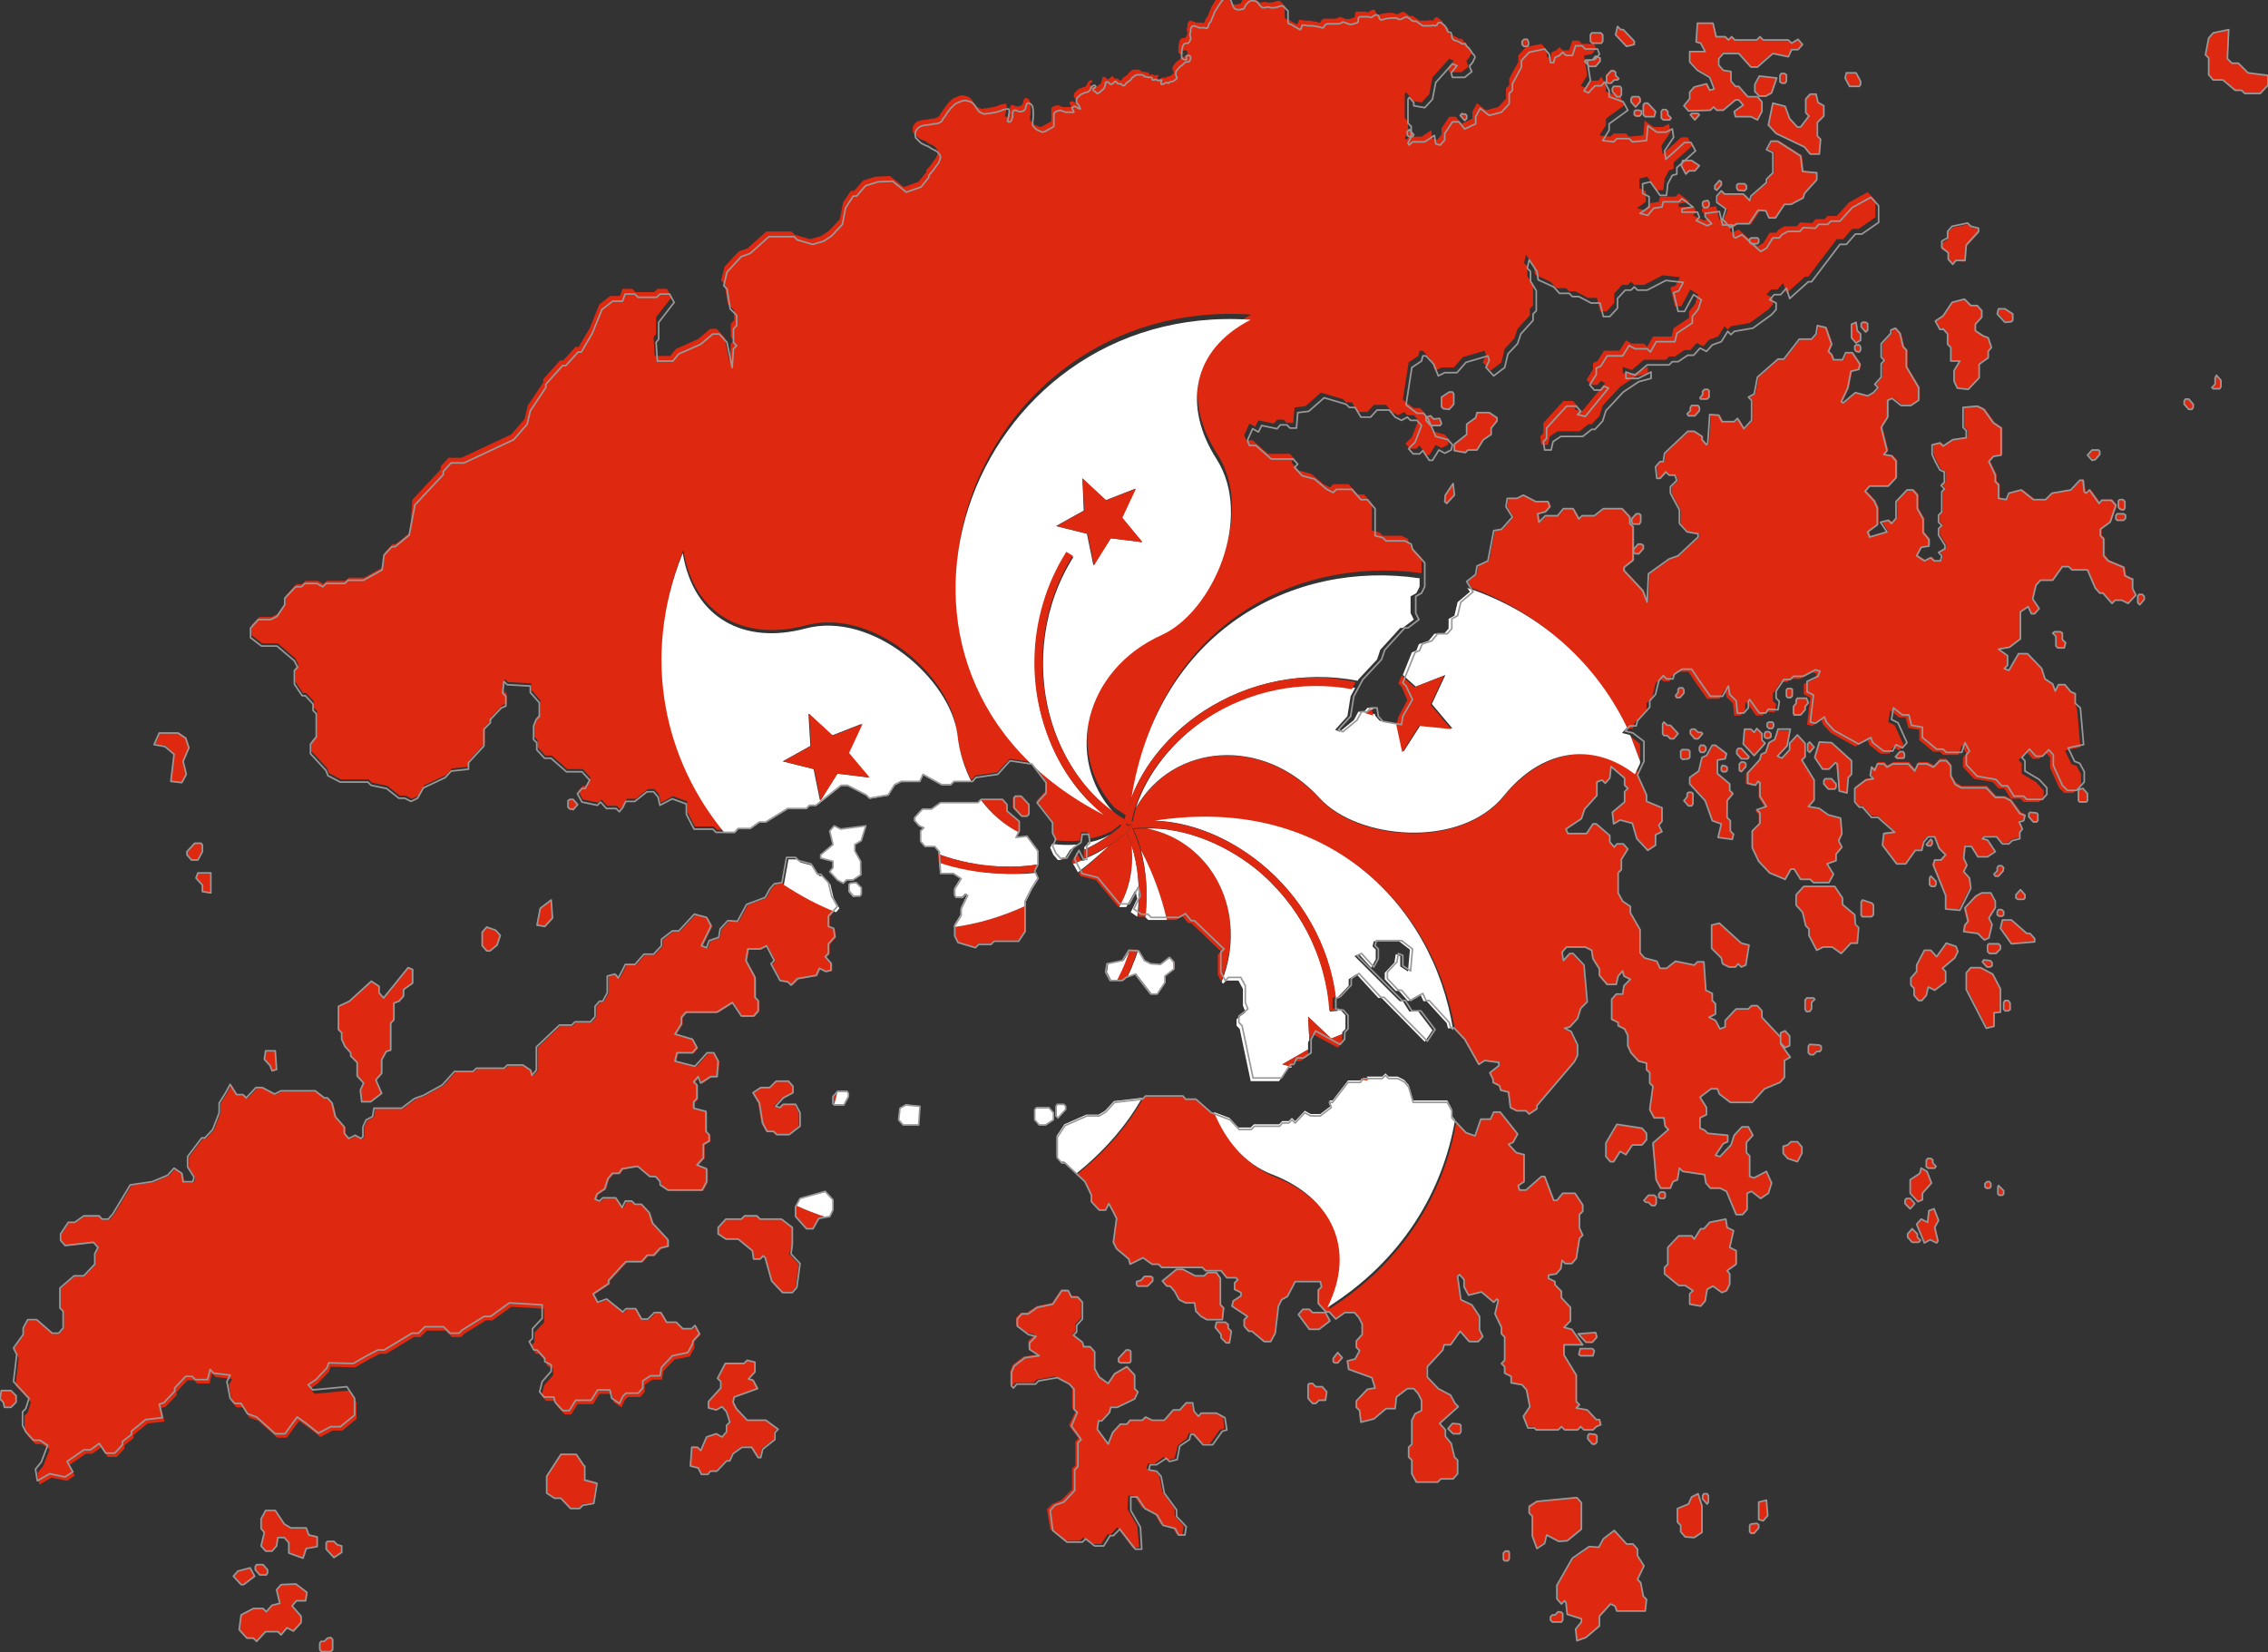 <?xml version="1.0" encoding="utf-8"?>

<svg version="1.2" baseProfile="tiny" xmlns="http://www.w3.org/2000/svg" xmlns:xlink="http://www.w3.org/1999/xlink" x="0px"
	 y="0px" viewBox="244.1 168.9 351.8 256.3" overflow="visible" xml:space="preserve">

<rect x="244.1" y="168.9" width="351.8" height="256.3" fill="#333333" stroke="none"/>

<g id="Hong_Kong">
	<g>
		<polygon fill="#DE2910" points="450.9,380.1 451.1,380.3 451.6,380.3 452.3,379.6 451.6,378.8 450.9,379.6 		"/>
		<polygon fill="#DE2910" points="488.7,423.5 490.1,423 492.3,421.2 492.3,419.6 494,417.8 494.7,418 494.9,418.8 499.3,418.8
			499.5,417 499,416.5 498.6,414.4 498.1,413.9 499,411.8 498.1,410.3 498.1,409.2 497.3,408.4 496.4,408.4 494.5,406.3
			492.8,407.7 492.1,409 490.6,408.9 488,410.8 485.5,414.9 485.6,417 486.3,417.8 486.8,417.3 487,417.5 487.2,419.4 489.4,420.1
			489.4,420.6 488.5,421.7 		"/>
		<polygon fill="#DE2910" points="469.4,389.7 468.7,390.5 469.4,391.3 470.4,391.3 470.6,391 470.6,390 470.4,389.7 		"/>
		<polygon fill="#DE2910" points="502.2,353.8 501.7,353.8 501.4,354 501.4,354.6 501.7,354.8 502.2,354.8 502.4,354.5 502.4,354
			"/>
		<polygon fill="#DE2910" points="513.5,362.9 512.5,362.3 513,359.8 512.1,359.2 511.8,357.9 509.4,358.5 508.4,359.5 507.9,359.5
			507,361.1 506.5,360.6 504.6,360.6 502.9,362.4 502.9,365 502.4,365.5 502.4,366.5 504.6,368.4 505.5,368.3 506.8,369.1
			506.3,369.7 506.3,371.2 507.9,371.5 508.7,370.7 508.9,368.9 509.9,368.4 511.3,369.4 512.1,369.1 512.5,368.1 512.5,366.5
			512,366 513.5,365 		"/>
		<polygon fill="#DE2910" points="482.4,409 483.6,408.2 483.9,406.9 485.8,407.9 487.2,407.9 489.4,406.1 489.4,401.9 488.7,401.1
			482.4,401.7 481.2,402.4 481.2,403.5 481.7,404 481.7,407.1 		"/>
		<polygon fill="#DE2910" points="515.7,405.3 515.4,405.6 515.4,406.6 515.7,406.9 516.2,406.9 516.9,406.1 516.9,405.6
			516.6,405.3 		"/>
		<polygon fill="#DE2910" points="507.5,400.6 506.5,401.1 506,402.2 504.3,403 504.3,405 504.8,405.6 504.8,406.6 505.6,407.4
			507,407.4 508.2,406.6 508.2,402.4 		"/>
		<polygon fill="#DE2910" points="509.2,401.9 509.2,400.9 508.9,400.6 508.4,400.6 508.2,400.9 508.2,401.4 508.9,402.2 		"/>
		<polygon fill="#DE2910" points="477.6,409.5 477.3,409.7 477.4,410.8 477.6,411 478.1,411 478.3,410.8 478.3,409.7 478.1,409.5
			"/>
		<path fill="#DE2910" d="M481,390.2l1,0l0.5,0.5l3.4,0l0.5-0.5l0.5,0.5h2l0.5-0.5l0.5,0.5l1.4,0l0.5-0.5l0.7-0.3l-0.2-0.8h-0.5
			l-1.4-1.5l-1.7-0.3l0.5-0.5l-0.5-0.5v-4.1l-1.9-3.1v-1.6l2.9,0l-1.7-2.4l-1.2-0.3l1-1v-2.1l-1.4-1.5l0-1l-1-1l0-0.5l-1-0.5l0-0.5
			l1.2-0.2l0.7-0.8l0.2-1.3l0.5,0.5l1,0l0.7-0.8l0.5-3.1l0.5-0.5l-0.5-1.1v-2.1l0.5-0.5l0-1l-1.2-1.8h-1.9l-0.9,1.1h-0.5l-1.4-3.7
			l-0.5,0l-2.4,2.1l-1,0l-0.2-0.7l0.9-0.6v-4.2l-1.2-0.3l-1.2-1.3l0.7-0.3l0.7-1.3l-2.7-3.4l-1,0l-0.5,1.1l-1.5,0l-0.9,2.6l-1.4-0.5
			l-1.6-1.7c-1.9,11.1-8.2,21.8-19.8,29.1c4.6-9.2,0.6-17.1-8.5-20.6c-4.2-1.7-7.3-5.4-9.1-9.7l-0.5-0.2l-2.4-2.1H428l-0.4-0.5h-5.8
			l-0.4,0.4c-2.6,4.6-6.1,8.5-10.3,11.8l1.2,1.1l1,2.1l0,1l1.2,1.3l1,0l0.5-1l0.7,1.3l0.5,1l-0.5,3.7l0.5,1l1.9,1.6l0.2,0.8l2-1
			l1.4,1l1,0l0.5,0.5l6.3,0l0.5,0.5l2.4,0l0.9,1.1l1.4,0l0.3,0.3l-0.5,0.5l0,1l1,0.5l0,0.5l-1.2,0.8l-0.2,0.8l2.4,1.6l-0.5,0.5l0,1
			l0.7,0.8l0.5,0l1.9,1.6l1,0l0.7-1.3l0.5-4.2l0.5-1l0.9-0.5l1.2-2.3h3.9l0.2,0.8l-0.5,0.5v2.1l1.2,1.3l0.5,0l1,1.1l1.4-1h1.5
			l0.7,0.8l0.5,1v1.6l-0.9,1l0,1l0.5,0.5l-0.7,1.3l-1.2,0.3l0.2,1.3l3.6,1.3l0.5,1.6l-1.2,0.2l-1.7,1.8l0,1l0.5,0.5l0.2,1.8l2-0.5
			l1.9-1.6l1.4,0l0.2-1.8l1.7-1.3l1,0l0.7,0.8l0.5,1v1.6l-1,0.5l-0.5,1v3.7l-0.5,0.5l0,1.5l0.5,0.5v2.1l0.7,1.3l3.3,0l0.5-0.5h1.9
			l0.7-0.8v-2.1l-0.5-0.5l-0.5-2.1l-0.9-1.1l0-1l-0.9-1l2.9-2.6l-0.5-0.5l-0.7-1.3l-1.9-1l-1.7-1.8l0-1.6l2.4-2.6l0.2-0.8l1,0
			l1.5-2.1l1.4,1.6l1.4,0l0.7-0.8l-0.5-1v-2.1l-1.2-1.8l-1.7-0.8l-0.5-3.6l0.3-0.3l0.7,0.8l0,1.1l0.7,1.3l2-0.5l1.9,1.6l0.5-0.5
			l0.2,0.2l-0.5,2.1l1,2.1l0,1l0.5,0.5v3.6l-0.5,0.5l0.5,0.5l0,1l1,0.5l0,1l1.7,0.3l0.7,0.8l0.5,2.6l-1,1.5L481,390.2z"/>
		<polygon fill="#DE2910" points="513.7,285 513.5,285.3 513.5,285.8 514.2,286.6 515.2,286.6 515.4,286.3 514.2,285 		"/>
		<polygon fill="#DE2910" points="521.9,275.7 521.4,275.7 521.2,275.9 521.2,277 521.4,277.2 521.9,277.2 522.2,276.9 522.2,275.9
					"/>
		<polygon fill="#DE2910" points="514.2,287.1 514,287.4 514,288.4 514.2,288.7 515,287.9 514.9,287.4 514.7,287.1 		"/>
		<polygon fill="#DE2910" points="517.8,282.7 517.8,283.2 518.1,283.5 518.5,283.5 518.8,283.2 518.8,282.7 518.5,282.4
			518.1,282.4 		"/>
		<polygon fill="#DE2910" points="519,281.9 519.3,281.6 519.3,281.1 519,280.9 518.6,280.9 518.3,281.1 518.3,281.6 518.6,281.9
			"/>
		<polygon fill="#DE2910" points="525.5,284.8 524.8,284 524.6,284.3 524.6,285.3 524.8,285.6 		"/>
		<polygon fill="#DE2910" points="522.4,279.8 523.4,279.8 524.1,279 524.1,278.5 524.6,278 524.3,277.2 522.9,277.2 522.7,277.5
			522.6,278 522.2,278.5 522.2,279.6 		"/>
		<polygon fill="#DE2910" points="509.7,296.2 511.1,296.7 510.6,298.8 512.8,299.1 513,298.3 512.5,297.8 512.5,296.2 512,295.7
			512.1,293.1 513,292.1 512.5,291.5 512.5,290.5 510.6,288.9 510.6,286.8 511.8,286.6 512,285.8 510.3,284.5 509.9,284.5
			508.9,286.1 508.2,286.3 507.7,288.4 506.3,289.5 506.3,290.5 508.7,293.1 		"/>
		<polygon fill="#DE2910" points="529.4,291.6 530.6,291.8 530.8,289.5 531.3,288.9 531.3,286.8 528.2,284 526.3,284 525.5,286.3
			526.7,288.1 527.7,288.1 528.7,287.1 528.9,287.4 		"/>
		<polygon fill="#DE2910" points="506.5,293.9 506.8,293.6 506.7,292.1 506.5,291.8 506,291.8 505.8,292.1 505.8,292.6 505.3,293.1
			506,293.9 		"/>
		<polygon fill="#DE2910" points="511.3,287.6 511.1,287.9 511.1,288.4 511.3,288.7 511.8,288.7 512,288.4 512,287.9 511.8,287.6
			"/>
		<polygon fill="#DE2910" points="511.3,318.4 512.3,318.9 513.3,318.9 513.7,318.4 514.2,318.9 514.9,318.6 515.4,315.5
			514.2,315.3 510.8,312.1 509.6,312.4 509.6,316.1 511.1,317.6 		"/>
		<polygon fill="#DE2910" points="449.7,372.5 447.7,372.5 447.3,372 446.3,372 445.6,372.8 447.2,375.1 448.7,375.1 450.4,373.8
			"/>
		<polygon fill="#DE2910" points="516.6,281.9 516.2,282.4 515.6,281.9 514.7,281.9 514.5,284.3 516.1,286.1 517.8,284.2
			517.3,283.7 517.4,282.7 		"/>
		<polygon fill="#DE2910" points="560.2,296.2 560.2,295.2 560,295 559,294.9 558.8,295.2 558.8,295.7 559.5,296.5 560,296.5 		"/>
		<polygon fill="#DE2910" points="554.9,303.5 554.7,303.3 554.2,303.3 554,303.6 554,304.1 553.5,304.6 553.7,304.8 554.2,304.8
			554.9,304.1 		"/>
		<polygon fill="#DE2910" points="548.7,313.4 550.8,313.7 551.8,314.7 552.5,314.5 553,312.4 552.5,311.3 553.5,309.8 553.5,308.8
			552.8,307.4 551.3,307.4 550.4,307.9 548.7,309.8 549.2,311.8 548.7,312.4 		"/>
		<polygon fill="#DE2910" points="554.9,310.8 554.9,310.3 554.7,310 554.2,310 554,310.3 553.9,310.8 554.2,311.1 554.7,311.1
			"/>
		<polygon fill="#DE2910" points="507.7,285.3 508,285.6 508.4,285.5 508.7,285.3 508.7,284.8 508.4,284.5 507.9,284.5 507.7,284.8
					"/>
		<polygon fill="#DE2910" points="551.8,317.8 551.5,318.1 552.3,318.9 552.7,318.9 553,318.7 553,318.1 552.8,317.9 		"/>
		<polygon fill="#DE2910" points="554.7,354.3 554.9,354 554.9,353.5 554.2,352.8 554,353 554,354.1 554.2,354.3 		"/>
		<polygon fill="#DE2910" points="539.5,286.3 539.5,285.8 539.3,285.6 538.8,285.5 538.1,286.3 538.3,286.6 539.3,286.6 		"/>
		<polygon fill="#DE2910" points="521,331.4 521.7,331.1 521.7,329.6 521,328.8 520.2,329.1 520.2,330.6 		"/>
		<polygon fill="#DE2910" points="520.7,347.8 521.4,348.6 522.9,349.1 523.6,347.8 523.6,346.8 522.9,346 521.9,346 521.5,346.5
			520.7,346.7 		"/>
		<polygon fill="#DE2910" points="554.4,316.1 554.5,315.5 554.2,315.3 552.7,315.3 552.5,315.5 552.5,316.5 552.8,316.8
			553.7,316.8 		"/>
		<polygon fill="#DE2910" points="556.8,307.7 556.9,308.2 557.1,308.5 558.1,308.4 558.3,308.2 558.3,307.7 557.6,306.9 		"/>
		<polygon fill="#DE2910" points="527.2,289.7 527,290 527,290.5 527.7,291.3 528.7,291.3 528.9,291 528.9,290.5 528.2,289.7 		"/>
		<polygon fill="#DE2910" points="518.3,404 518.1,401.7 516.9,401.9 516.9,404.5 517.6,404.8 		"/>
		<polygon fill="#DE2910" points="285.1,333.3 286,334.3 286.3,335.1 287,334.8 286.8,332 285.3,332 		"/>
		<polygon fill="#DE2910" points="333.5,394.5 331.1,394.4 328.9,397.8 328.9,400.4 330.1,401.2 331.1,401.2 332.5,402.8 334,402.8
			334.5,402.2 336.1,402 336.6,398.8 334.7,398.3 334.7,396.3 		"/>
		<polygon fill="#DE2910" points="306.7,323.4 306.8,322.4 308.2,321.3 308.2,319.2 307.5,318.9 303.6,323.7 302.9,322.9
			302.9,321.8 301.7,321 298.3,324.2 296.6,325 296.6,328.6 297.1,329.1 297.1,330.1 297.6,331.2 298.6,332.2 298.5,332.8
			299.5,333.8 299.5,335.9 300.5,336.9 300,338 300.2,339.8 301.7,339.8 303.4,338.5 302.4,336.4 303.4,335.4 303.4,333.3
			304.1,332 304.8,331.7 304.8,327.5 305.3,327 305.3,324.4 306.1,324.2 		"/>
		<polygon fill="#DE2910" points="294.5,423.6 294,423.6 293.7,423.8 293.7,424.9 294,425.1 295.4,425.1 295.7,424.9 295.7,423.3
			295.4,423 294.9,423 		"/>
		<polygon fill="#DE2910" points="297.1,409.8 297.1,408.7 296.4,408.5 295.9,408 294.9,408 294.7,408.2 294.7,409.3 295.9,410.6
			"/>
		<polygon fill="#DE2910" points="500.3,355.9 500.7,355.9 501,355.6 501,354.6 500.7,354.3 499.8,354.3 499,355.1 499.3,355.3
			499.7,355.3 		"/>
		<polygon fill="#DE2910" points="332.3,293.2 332.3,294.2 332.5,294.5 333,294.5 333.7,293.7 333,292.9 332.5,292.9 		"/>
		<polygon fill="#DE2910" points="318.8,313.5 318.8,315.6 319.5,316.3 320,316.3 321.2,315.5 321.7,314 321,313.2 319.5,312.7
			"/>
		<polygon fill="#DE2910" points="327.9,309.9 327.5,312.5 328.7,312.7 329.9,311.4 329.6,308.5 		"/>
		<polygon fill="#DE2910" points="283.6,413.4 282.9,412.1 281,412.6 280.2,413.4 281.5,414.7 281.9,414.7 		"/>
		<polygon fill="#DE2910" points="587.4,229.3 588.4,229.3 588.6,229 588.7,228 587.9,227.2 587.7,227.5 587.7,228.5 587.2,229
			"/>
		<polygon fill="#DE2910" points="584.1,232.4 584.3,232.1 584.3,231.6 583.6,230.8 583.1,230.8 582.9,231.1 582.9,231.6
			583.6,232.4 		"/>
		<polygon fill="#DE2910" points="447.7,383.4 447.3,383.5 447,383.7 447,385.8 447.7,386.6 448.2,386.6 448.7,386 449.7,386.1
			449.9,384.8 449.2,384 448.2,384 		"/>
		<polygon fill="#DE2910" points="591.3,178.7 590.3,178.7 589.6,177.9 589.9,173.5 587.5,174 586.7,174.8 586.2,177.4 586.7,177.9
			586.7,180.5 587.4,181.3 588.9,181.3 590.8,182.9 591.8,182.8 592.3,183.4 594.7,183.4 595.9,182 595.9,180.5 592.8,180.2 		"/>
		<polygon fill="#DE2910" points="495.4,347.5 496.4,348 497.3,346.5 498.8,346.5 499.5,345.7 499.5,344.7 498.8,343.9 494.9,343.4
			493.3,346.2 493.3,348.3 494,349.1 494.5,349.1 		"/>
		<polygon fill="#DE2910" points="285.6,412.9 285.6,412.4 284.8,411.6 283.9,411.6 283.7,411.9 283.7,412.4 284.4,413.2
			285.3,413.2 		"/>
		<polygon fill="#DE2910" points="291.6,417.3 291.8,416 290.1,414.7 287.7,414.7 287,415.5 287.5,417.6 286.3,417.9 285.3,418.9
			284.9,418.4 283.4,418.4 281.5,419.4 281.2,421.7 282.4,423 283.4,423.1 283.9,423.6 285.3,422 287.2,422 287.7,422.5
			288.7,421.5 289.7,422 290.8,420.7 290.8,419.7 289.4,418.1 290.1,417.3 		"/>
		<polygon fill="#DE2910" points="293.3,407.2 292,406.9 291.6,405.9 289.2,405.9 288.2,405.3 286.8,403.3 285.3,403.3 284.6,404.6
			284.6,406.1 285.1,406.7 284.6,408.7 285.3,409.5 286.3,409.5 287,408.8 287.3,407.4 288.2,407.5 288.9,408.2 288.9,409.8
			291.1,410.5 291.6,409 293.3,408.7 		"/>
		<polygon fill="#DE2910" points="244.3,384.5 244.1,385.8 244.6,386.4 244.8,387.1 245.8,387.1 246.6,386.4 246.5,385.3
			245.8,384.6 		"/>
		<polygon fill="#DE2910" points="576.6,261.3 576.4,261 575.9,261.1 575.7,261.3 575.6,262.3 575.9,262.6 576.6,261.9 		"/>
		<path fill="#DE2910" d="M403.4,298.6L403.4,298.6C403.4,298.6,403.4,298.6,403.4,298.6L403.4,298.6z"/>
		<path fill="#DE2910" d="M392.1,314l0.5,1l2.7,0.8l0.5-0.5h1.9l0.5-0.5h3.8l1.2-1.3l0-4.1c-3.7,1.7-7.4,2.8-11.1,3.3V314z"/>
		<path fill="#DE2910" d="M374,338.2l-0.7,0.8l0,1.1l0.2,0.2C373.7,339.6,373.9,338.9,374,338.2L374,338.2z"/>
		<polygon fill="#DE2910" points="403.4,295.5 403.7,295.2 403.6,293.6 402.4,292.3 401.5,292.3 401.2,292.6 401.2,294.2
			402.4,295.5 		"/>
		<path fill="#DE2910" d="M402.1,298l0.1-0.2v-1.5l-1.9-1.6l0-1l-0.7-0.8h-3.3l0,0C397.8,295.1,399.8,296.8,402.1,298z"/>
		<polygon fill="#DE2910" points="423.2,395.9 424.6,394.9 425.1,395.4 426.3,395.1 426.8,393.1 428.2,392 428.5,391.2 428.9,391.2
			430.4,392.8 431.8,392.8 433.3,390.7 434,390.5 433.8,388.6 432.8,388.1 430.4,388.1 429.9,388.6 429.2,387.9 428.9,386.5
			428,386.6 427,387.6 426,387.6 424.6,389.2 422.7,389.2 421.7,388.7 421.2,389.2 419.3,389.2 418.8,389.7 417.9,389.7 416.7,391
			415.9,392.8 414.3,390.5 414.5,389.2 414.9,389.2 416.2,387.9 416.4,387.1 417.4,387.1 420,385.8 420.5,384.7 420,384.2
			420,382.1 418.8,380.8 416.9,381.9 415.9,383.4 414.5,382.4 413.8,381.1 413.8,378.5 413.1,377.7 412.1,377.7 411.8,377
			410.4,375.9 410.9,375.4 410.9,374.3 411.8,373.3 411.8,370.7 411.1,369.9 410.2,369.9 409.6,368.9 408.7,368.9 407.3,371
			404.9,371.5 403.4,372.5 402.5,372.5 401.7,373.3 401.7,374.4 403.4,375.6 404.6,375.9 403.6,376.9 403.6,378 405.1,379
			402.9,379.3 401.2,380.6 400.8,381.6 400.8,383.7 401,384 401.5,383.4 404.4,383.4 404.9,382.9 407.7,382.4 409.7,383.4
			410.4,384.2 410.4,387.3 410.9,387.9 409.9,390 411.4,392 410.9,392.5 410.9,396.2 410.4,396.7 410.4,399.9 408.7,401.6
			407.3,402.2 406.5,403 407,406.1 409.2,407.9 411.6,407.9 412.1,407.4 413.5,408.4 414.9,408.4 415.9,406.9 416.4,406.9
			417.4,405.8 419.8,409 420.8,408.9 420.5,405.6 419,403 419.1,400.9 420,400.9 421.2,402.7 423.2,403.7 424.1,405.3 426,405.8
			426.6,406.9 427.5,406.9 427.7,405.6 426.3,404 426.3,403 424.4,400.3 423.9,397.8 423.2,397 421.9,396.7 422.2,395.9 		"/>
		<polygon fill="#DE2910" points="367.1,338.4 367,337.4 366.3,336.6 364.4,336.6 363.4,337.6 362,337.6 360.8,338.4 361.7,340
			362.2,343.1 362.9,344.4 363.9,344.4 364.4,344.9 366.3,344.9 368,343.6 368,341.5 367.3,340.2 365.3,340.2 364.9,340.8
			364.1,340.5 365.4,339.2 		"/>
		<polygon fill="#DE2910" points="362.9,389.2 360,389.2 358.4,387.3 357.9,386.3 358.1,385.5 361.7,384.2 361,382.9 360.3,382.7
			361.3,381.6 361.2,380.1 360.1,379.8 359.6,380.3 356.7,380.3 355.5,382.7 356,383.2 355.9,384.2 354,386.3 354,387.4
			355.2,387.6 356.2,387.1 356.9,387.9 357.4,389.4 356.9,389.9 356.9,391 356.2,391.8 355.2,391.3 353.8,391.8 352.8,393.9
			352.3,393.3 351.4,393.3 351.1,396.2 352.3,396.5 352.8,397.5 353.8,397.5 354.2,397 355.2,397 356.7,395.4 357.2,395.4
			357.6,394.4 359.1,393.3 360.5,393.3 361.5,394.9 362,394.9 362.2,393.6 364.2,392.1 364.1,391 364.6,390.5 		"/>
		<polygon fill="#DE2910" points="366.8,369.4 367.5,368.6 368,365 366.5,363.4 367,361.9 367,359.3 365.3,357.9 362,357.9
			361.5,357.4 359.6,357.4 359.1,357.9 356.7,357.9 355.5,359.3 355.4,360.3 356.7,361.1 358.6,361.1 360.8,362.9 361,364.2
			362,364.2 362.5,363.7 362.7,364 363.7,367.6 365.3,369.4 		"/>
		<polygon fill="#DE2910" points="484.8,420.4 486.2,420.4 486.5,420.1 486.5,419.1 486.3,418.8 485.8,418.9 485.3,419.4
			484.9,419.3 484.6,419.6 484.6,420.1 		"/>
		<polygon fill="#DE2910" points="489.2,378.2 488.9,379 489.2,379.3 491.1,379.3 491.3,378.5 491.1,378.2 		"/>
		<polygon fill="#DE2910" points="491.6,375.6 488.9,375.9 490.1,377.2 491.1,377.2 491.8,376.4 		"/>
		<polygon fill="#DE2910" points="434.7,377.2 435,375.4 434.5,374.8 434.5,374.3 434.2,374.1 432.8,374.1 432.6,374.8 433.5,375.9
			433.5,376.4 434.3,377.2 		"/>
		<path fill="#DE2910" d="M370.2,359.5l0.9-1.6l1.1-0.2c-1.6-0.5-3.1-1.1-4.6-1.8l-0.1,0.2l0,1.5l1.7,1.9L370.2,359.5z"/>
		<polygon fill="#DE2910" points="490.6,391.3 490.4,391.5 490.4,392 491.1,392.8 491.6,392.8 491.8,392.5 491.8,391.5 491.6,391.3
					"/>
		<polygon fill="#DE2910" points="432.8,366.3 431.3,366.3 430.9,366.8 429.4,366.8 427.5,365.7 426.5,365.8 424.4,367.6
			425.1,368.4 425.5,368.4 426.3,369.1 427,370.4 428,371 429.4,371 429.6,372.2 430.4,373.1 431.3,373.6 433.8,373.6 434,371.7
			433.5,371.2 433.5,367.1 		"/>
		<polygon fill="#DE2910" points="419.5,380.1 419.5,378.5 419.3,378.2 418.8,378.2 417.6,379.5 417.6,380.1 417.9,380.3
			419.3,380.3 		"/>
		<polygon fill="#DE2910" points="422.9,367.6 422.9,367 422.7,366.8 421.7,366.8 421.2,367.3 420.5,367.6 420.5,368.1 420.7,368.3
			422.2,368.3 		"/>
		<path fill="#DE2910" d="M426.3,319.1l0-1l-0.2-0.3c0,0.5,0.1,1,0.1,1.4L426.3,319.1z"/>
		<polygon fill="#DE2910" points="515.7,205.8 515.4,206.1 515.4,206.6 515.7,206.8 516.6,206.8 516.9,206.6 516.8,206.1
			516.6,205.8 		"/>
		<polygon fill="#DE2910" points="518,201.6 518.6,202.7 519.5,202.7 521,200.6 521.9,200.6 523.9,199.5 524.1,198.8 526,196.7
			526,195.6 523.9,195.4 523.6,193 520,190.7 519,190.7 518.3,192 519.3,192.5 519.3,195.6 518.3,196.7 518.3,197.2 515.9,199.3
			515.7,200 514.7,199 511.8,199 511.3,198.5 510.6,199.3 510.6,200.3 512.1,201.4 511.5,202.9 512.7,204.3 513.7,203.7
			515.7,203.7 517.1,201.6 		"/>
		<polygon fill="#DE2910" points="510.8,196.9 510.1,197.7 510.1,198.2 510.4,198.5 511.1,197.7 511.1,197.2 		"/>
		<polygon fill="#DE2910" points="514.7,198.5 515,198.2 514.9,197.7 514.7,197.4 513.7,197.5 513.5,197.7 513.5,198.2 513.7,198.5
					"/>
		<polygon fill="#DE2910" points="519.7,181 517.1,180.8 516.4,182.1 516.4,183.1 517.1,183.9 518.1,183.9 519,183.4 		"/>
		<polygon fill="#DE2910" points="502.6,186 502.2,186 501.9,186.3 501.9,187.3 502.2,187.6 503.1,187.5 503.4,187.3 502.9,186.8
			502.9,186.3 		"/>
		<polygon fill="#DE2910" points="522.9,188.6 521.7,187.3 521,185.5 519,184.9 518.3,188.3 519.5,189.6 523.9,191.7 524.8,192.8
			526.2,192.8 526.5,190.4 526,189.9 526,187.8 527,186.8 527,185.2 526,184.7 525.8,183.4 524.8,183.4 524.1,184.1 524.1,186.2
			524.6,186.8 523.4,188.6 		"/>
		<polygon fill="#DE2910" points="498.6,249.8 498.5,248.8 498.3,248.6 497.8,248.6 497.1,249.3 497.1,249.9 497.3,250.1
			498.3,250.1 		"/>
		<polygon fill="#DE2910" points="501,186.3 499.8,184.9 499.3,184.9 499,185.2 499,186.8 499.3,187 500.7,187 		"/>
		<polygon fill="#DE2910" points="508.9,181.8 507,182.3 506.3,183.1 506.3,184.1 505.3,185.2 506,186 509.4,186 509.9,185.5
			510.4,186 511.3,186 513.2,184.4 513.7,184.4 514.4,185.2 513,186.3 513.3,187 515.7,187 516.6,187.5 517.4,186.2 517.4,184.7
			516.6,183.9 515.2,183.9 513.7,182.3 513.2,182.3 512.5,181.6 512.5,180 511.3,179.8 510.6,178.9 510.6,177.9 511.3,177.1
			513.7,177.1 515.7,179.2 516.6,179.2 519,177.1 521.4,177.6 521.9,176.6 522.9,176.6 523.6,175.8 522.9,175 521.9,175.6
			521.4,175 517.6,175 517.1,174.5 516.6,175 513.3,175 512.7,174.5 512.3,175 511.8,174.5 510.4,174.5 509.9,172.4 507.5,172.4
			507.2,175.3 507.9,175.5 508.7,176.8 506.3,176.9 506.3,178.4 507.5,179.7 509.4,180.8 510.1,182.6 509.4,182.8 		"/>
		<polygon fill="#DE2910" points="507.9,230.8 508.9,230.8 509.2,230.6 509.1,229.5 508.9,229.3 508.5,229.3 508.2,229.5
			508.2,230.1 507.7,230.6 		"/>
		<polygon fill="#DE2910" points="494,179.7 493.2,180.5 493.3,181.5 493.5,181.8 494,181.8 494.5,181.3 495,181.3 495.2,181.1
			494.7,180.5 494.7,180 494.5,179.7 		"/>
		<polygon fill="#DE2910" points="532.7,221.7 532.8,220.7 532.3,220.2 532.1,218.8 531.3,219.1 531.3,221.2 532,222 		"/>
		<polygon fill="#DE2910" points="506,233.4 507,233.4 507.7,232.6 507.7,232.1 507.5,231.9 506.5,231.9 506.3,232.1 506.3,232.7
			505.8,233.2 		"/>
		<polygon fill="#DE2910" points="498.3,254.8 499,254 499,253.5 498.8,253.3 498.3,253.3 497.6,254 497.6,254.6 497.8,254.8 		"/>
		<polygon fill="#DE2910" points="532.5,223.5 532.8,223.3 532.8,222.8 532.5,222.5 532.1,222.5 531.8,222.7 531.8,223.3 532,223.5
					"/>
		<polygon fill="#DE2910" points="508.4,200.1 508.2,200.3 508.2,200.8 508.4,201.1 508.9,201.1 509.2,200.8 509.2,200.3
			508.9,200.1 		"/>
		<polygon fill="#DE2910" points="507.5,186.5 506.5,186.5 506.3,186.8 507,187.6 507.7,186.8 		"/>
		<polygon fill="#DE2910" points="505.1,193.8 504.8,194.6 505.5,195.9 506,195.4 507,195.4 507.7,194.6 506.5,193.8 		"/>
		<polygon fill="#DE2910" points="532.5,182.3 532.8,182.1 532.7,181.5 532.1,180.2 530.6,180.3 530.3,181 531.1,182.3 		"/>
		<polygon fill="#DE2910" points="532.8,219.1 532.8,219.6 533.5,220.4 533.7,220.1 533.7,219.1 533.5,218.8 533,218.8 		"/>
		<polygon fill="#DE2910" points="521.2,181.5 521.2,180.5 521,180.3 520.5,180.3 520.2,180.5 520.2,181.6 520.5,181.8 521,181.8
			"/>
		<path fill="#DE2910" d="M247,379.6l-0.5,4.2l2.4,2.6l-0.5,1.6l-0.5,0.5v2.1l0.5,1l1.2,1.3l1,0l1.2,0.8l-1,2.6l-0.9,1.1l0.3,1.8
			l1.9-1.1l2.4,0.5l1.2-0.8l-0.9-1.6l2.6-1.8l1,0l1.4-1l1,1.5l1.4,0l1.2-1.3v-0.5l1.4-1.1l0-0.5l2.2-1.8l2.6-0.3l-0.5-2.1l0.7-0.2
			l1.7-1.8l0-0.5l1.7-1.8l1,0l0.5,0.5h1.9l0.4-1.6l0.5,0.6l2.6,0.3l-0.5,1l0.5,2.6l0.7,0.8l1,0l1,1.6l1.4,0.5l2.9,2.6l1.5,0l1.9-2.6
			l1.4,1l1.9,1.5l1.9-1l1.5,0l2.2-1.8l0-2.6l-1.2-1.8l-5.3,0.5l-0.7-0.8l1.2-0.8l1.7-1.8l0.3-0.8l3.8,0.1l1.9-1.1l1.9-1l1,0l4.3-2.6
			l1,0l1-1l2.9,0l1,1l1.4,0l0.5-0.5l3.4-2.1l1,0l2.9-2.1l5.1,0.3v2.1l-1.5,1.6l0,1.5l-0.5,0.5l0.7,1.3h0.5l1.2,1.3l0,0.5l1,0.5v1
			l-1.4,1.6l-0.4,1.6l0.7,0.8h1.5l0.2,0.8l1.2,1.3l1,0l1-1.6l2.4,0l1-1.6h1.9l0.3,1.3l1.2,0.8l0.5-1.1l0.5-0.5h1.9l0.7-0.8l0-1.1
			l1.2-0.8h1.5l0.2-1.3l1.7-1.8l2.4-0.5l0.7-1.3l0-1l1-1.1l-0.7-1.3l-0.5,0.5h-1.4l-1-1l-1.5,0l-0.9-1.5l-1,0l-1,1l-1,0l-0.9-1.6
			h-1.5l-0.5,0.5l-2.5-2l-1.4,0.5l-0.7-1.3l2.4-1.6v-0.5l2.2-2.4l0.5-0.5l2.4,0l0.9-1l1,0l1-1.1l1.2-0.3l0-1l-2.4-2.6l-0.5-1.6
			l-1.2-1.3l-1,0l-0.5-0.5l-1,0l-0.5,1l-1-1.5l-2,0l-0.5,0.5l-0.7-0.3l0.3-0.8l1.2-0.8l0.5-1.6l0.7-0.8l1,0l0.5-0.7l2.4-0.4l1.9,1.6
			l0.9,0l0.7,0.8v0.5l1.2,0.8l5.3,0l0.7-1.3l0-2l-1.5-0.6l1-1.1v-2.1l0.9-0.5l0-1l-0.5-0.5l0-3.1l-1.9-0.5l0-1l0.5-0.5l0-2.1
			l-0.5-0.5l0.7-0.8l0.4,1l1.5-1l1,0l0.2-2.4l-0.7-1.3l-1,0l-1.9,2.1l-3.1-0.8l0.3-1.3l2.4,0l0.7-0.8l-0.7-1.3l-2.7-0.8l1-1.6l0-1
			l0.7-0.8l4.8,0l2.4-1.5l1.4,2.1l1.9,0l0.7-0.8v-1.6l-0.5-0.5l0-3.1l-1.4-2.6l0.3-1.8h1.9l1-0.5l1.2,2.3l-0.5,0.5l1.4,2.6l1.2,0.2
			l0.5,0.5l1-1l2.9-0.5l0.5-1.1l1,0.5l0.8-0.2l0-1.1l-0.9-1l0.5-0.5l0-1.5l1-1.1l-0.2-1.3l-0.8-0.3l0-1.6l0.8-0.9
			c-2.9-1.1-5.6-2.5-8.2-4.3l-1,0.2l-0.7,0.8l-0.7,1.3l-2.9,1.1l-1.4,2.6l-1.5-0.1l-1.2,1.3l-0.2,1.3l-1.5,0.5l-0.4,1.1l-0.8-0.3
			l1.5-3.1l-0.7-1.3l-1.9-0.5l-2.4,2.6l-1,0l-1.7,1.3l0,1l-1.2,1.3l-1.5,0l-1.4,1.6l-1.5,0l-0.5,1l-0.6,1.1l-0.5-0.6l-1.2,0.3l0,2.6
			l-0.7,1.3l-0.5,0l-0.7,0.8v1.6l-0.7,0.8l-2.4,0l-0.5,0.5l-1.9,0l-3.6,3.4v3.6l-0.7,0.8l-0.2-0.8l-1.2-0.8h-2.4l-0.5,0.5l-4.3,0
			l-0.5,0.5l-2.9,0l-1.9,2.1l-2.9,1.6l-1.4,0.5l-2,1.5l-4.3,0l-0.2,1.3l-1,0.5l-0.5,1.1v1.5l-0.3,0.3l-0.9-0.5l-1,0.5l-0.7-0.8l0-1
			l-1.4-1.6l-0.5-2.1l-0.7-0.8l-0.5,0l-1.4-1.1h-5.3l-1,0.5l-1.9-1l-1,0l-1.5,1.6l-0.5-0.5l-1,0l-1-1.6l-0.7,1.3l-1,1.6l0,1.5
			l-1,2.6l-1.2,1.3l-0.5,0l-2.2,2.9l0,1.6l1,1.6l-0.2,0.7l-1.5,0l-0.2-1.3l-1.2-0.8l-1,1.1l-2.4,1l-3.4,0.5l-2.7,4.5l-0.7,0.8l-1,0
			l-0.5-0.5l-2.4,0l-1.4,1l-1,0l-1.2,1.8l0,1l0.7,0.8l4.4-0.5l0.7,0.8l-0.5,1v1.6l-1.7,1.8l-1.5,0l-2.2,1.9l0,3.1l0.5,0.5l0,2.6
			l-0.7,0.8l-1,0l-2.4-2.1l-1.4,0l-0.7,1.3l0,1l-1.5,2.1L247,379.6z"/>
		<path fill="#DE2910" d="M419.6,300c-0.2-0.7-0.5-1.3-0.8-2c-0.8,0.8-1.8,1.5-2.7,2.1c-1.5,1.5-3.1,2.9-4.7,4.2l0.3,0.5l2.4,0.6
			l3.4,4.1l0.3,0C419.2,306.7,420,303.4,419.6,300z"/>
		<polygon fill="#DE2910" points="494.2,182.6 494.2,183.1 494.9,183.9 495.4,183.9 495.6,183.6 495.7,182.6 495.5,182.3
			494.5,182.4 		"/>
		<polygon fill="#DE2910" points="507.5,282.5 507,281.9 506.5,281.9 506.3,282.2 506.2,282.7 507,283.5 507.5,283.4 508.2,282.7
			507.9,282.4 		"/>
		<path fill="#DE2910" d="M477.4,292.4c-6.9,8.4-22.8,6.8-28.6,0.4c-8.9-9.8-22.9-8.5-28.5,1.5c-0.2,0.7-0.4,1.4-0.5,2.1
			c1.1-0.1,2.3-0.2,3.5-0.1c26.3-4.1,43.2,12.7,46.5,32.4l1.4,1.5l2.2,3.9l0.9-0.6l2.2,0.3l0,0.5l-1.4,1.1l0.5,1l0,0.5l1,0.5
			l0.2,0.7l1.2,0.3l0.3,2.4l1,0.5l1.4,0l0.5,0.5l1.2-0.8l0-0.5l5.8-6.8l0.5-1l0-1.6l-1-2.1l-1-0.5l0.8-0.2l1.2-1.3l0.5-1.6l1-1
			l-0.5-5.7l-1.7-1.8h-0.5l-1,1.1l-0.2-1.3l0.7-0.8l2.9,0l1,0.5l0.2,1.3l1,1.6l0,1l1.2,1.4l1.4,0l0.3-1.3l0.7-0.8l0.2,0.8l1,0.5
			l-1,1l-0.2,1.3l-1,0l-0.7,0.8l0,3.1l1,0.5l0,0.5l1,0.5l0.5,1l0,1.6l0.5,1.1l1.2,1.3l1.2,0.3l0,1l0.5,0.5l0,1.6l0.5,0.5l-0.5,3.6
			l0.7,1.3l1.5,0l0.2,1.3l0.5,0.5l-2.4,2.1l0.5,5.7l0.7,1.3l1.5,0l0.5-1l0.7-0.3l0.3-1.8l0.5,0.5l3.4,0.5l0.2,1.3l0.7,0.8h1.5l1,0.5
			l1.5,3.6l1,0l0.7-0.8V354l0.7-0.3l1.4,1.1l1.2-0.8l0.5-1.6l-0.8-1.8l-1.9,1l-0.7-0.2l0-3.2l-0.5-0.5l0-1.6l1-1.1l-0.7-1.3l-1,0
			l-1.2,1.3l-0.5,1.5l-1.7,1.8l-0.7-0.2l1.2-1.8l0.7-0.3l0-1l-3.1-0.3l-0.5-0.5l-0.7-0.3l0-1.6l1-0.5l0-1.1l-1-1.6l1.7-1.3l1,0
			l0.3,0.8l1.7,1.3h3.4l1.9-2.1l2.4-1l0.7-0.8l0-2.6l0.9-0.5l-1.5-2.1l0-1l-2.9-3.1l0-1l-0.7-0.8l-0.9,0l-0.5,0.5h-1.9l-1.7,1.8l0,1
			l-0.8,0.3l-0.7-1.3l-1-0.5l1-0.5v-1.6l-0.5-0.5l0-1.1l-1-0.5l-0.3-4.4l-1,0l-0.5,0.5l-2.9-0.6l-1.4,1.1l-1,0l-0.5-1.1l-1.9-0.5
			l-0.7-0.8l0-3.6l-1.5-2.6l0-1l-1.2-0.8l-0.7-1.3l0-3.1l0.5-0.5v-1.6l1-1.6l-0.7-0.8l-1,0l-0.4,0.5l-0.7-0.8l0-1l-2.1-1.8l-0.5,0
			l-1,1.5l-2.9,0l-0.3-0.7l2.4-1.6l0.5-1.5l1.9-2.1v-2.1l0.8-0.3l0.5,0.5l0.7-0.8l0.2-1.8l2.1,1.8l0,1.1l0.5,0.5l-0.5,0.5l0,1.6
			l-1.9,1.6l0.2,1.8l1-0.6l1.9,0.5l0.7,2.4l1.7,1.8l1.2-0.8l0-1.6l1-0.5l-0.5-1l0.5-0.6v-2.1l-2.4-1l0-1l-1.4-3.1l0.2-0.4
			C490.9,283.7,483.1,285.5,477.4,292.4z"/>
		<polygon fill="#DE2910" points="419,297 419,297 419,297 419,297 419,297 		"/>
		<path fill="#DE2910" d="M498.5,284.3l-1.5-1.2c0.6,1.3,1.1,2.6,1.5,4L498.5,284.3z"/>
		<path fill="#DE2910" d="M496.5,281.9l0.9,0l0.2-0.8l1.9-2.1l0-1l0.9-1l0.5-2.1l0.7-0.8l0.5,0.5l1,0l0.2-0.7l1.2-0.8h1.5l1.2,1.8
			l1.7,2.4h1.9l0.9-1.6l0.2,1.3l1,1l0.2,1.9l1,0l0.7-0.8l0-1l0.2-0.3l1.5,2.1l1,0l0.4-0.6l1.5,0.1l0.2-1.3l-0.5-0.5l0-1.1l1.2-1.8
			l1,0l0.5-0.5l1.5,0l1.9-1l0.7,0.2l-0.3,0.8l-1.7,0.8v1.6l1,0.5l-0.5,4.2l0.8,0.2l1.4-1l0.3,0.8l1.2,1.3l3.8,2.1l1.9-1l0.3,0.8
			l1.7,1.3h1.4l0.5-1l1,0.5l0.7-0.8l-1.4-3.1l-1-0.5l0.3-1.8l1.4,1.1l1,0l0.4,1.6l1.7,0.3v1.6l2.2,1.8l1,0l0.5,0.5h2.4l0.5-1.5
			l0.7,1.3l-0.5,0.6l0,1.5l1.7,1.8l2.9,0.5l0.9,1l0.9,0l1,1.6h1.5l0.5,0.5l2.4,0l0.7-0.8l0-1l-1.2-1.3l-2.2-1.3l0-1.6l-0.5-0.5
			l1.2-1.3l1,1.1l1,0l1-1l0.7,0.8l0,1.6l1.4,3.1l0.8,0.8h1.4l1.2-1.3l0-1.6l-0.7-1.3l-0.8-0.3l-1-2.1l2.4-0.5l-0.5-5.7L566,278
			l0-1.5l-0.7-0.3l-0.9-1.1l-1,0l-0.5,1l-0.4-1.1l-1.2-0.8l-0.5-1.6l-2.2-2.3l-1.4,0l-1.5,2.6l-0.7-0.3l0.5-0.5v-1.5l-1.4-1l1.7-0.3
			l1.7-1.3v-4.2l1.2-0.8l0.5,1.1l0.5,0l0.7-0.8l-1-1.5l0.5-2.1l0.7-0.8l1.9,0l1.5-2.1l1,0l0.5,0.5l2.4,0l1.2,2.8l0.7,0.8h0.5
			l1.4,1.6l0.5-0.5l1,0l1,0.5l1.2-1.3l-0.5-1v-1.6l-1-0.5l-0.2-1.3l-2.4-1l-0.7-0.8l0-2.6l-0.5-0.5l0-1l1.5-1.1l0.9-2.6l-0.7-0.8
			l-1.5,0l-0.4,0.5l-1.5-2.1l-0.5,0.5l-0.3-0.2l-0.2-1.8h-0.5l-1.4,1.5l-2.9,0.5l-1,1h-1.9l-1.9-1.5l-1.9,0.5l-0.4,1l-1.2-0.2v-2.1
			l-0.5-0.5l0-1l-1-2.1l0.7-0.8l1.2-0.2v-4.2l-1.2-0.8l-1.5-2.1l-1-0.5l-2.2,0.2l0,3.1l0.5,0.5l0,1.1l-2.1,0.3l-1.5,1l-0.5-0.5
			l-1.2,0.3l0,1.5l0.5,1.1l0.7,1.3l0.7,0.3l0,1.6l-0.5,0.5l0.5,0.5l-0.4,0.5l0,3.1l-0.5,0.5l0,1.1l0.5,0.5l-0.5,0.5l0,1l1,1.6l0,0.5
			l-1,0.6l0.5,0.5l-0.2,0.8l-1,0l-0.5-0.5l-1,0.5l-1.2-0.8l0.7-1.3l1.2-0.2l0-1l-0.9-1.1v-2.1l-0.9-1.6v-2.1l-0.7-0.8l-0.9,0
			l-1.7,1.8l0,2.6l-0.7,0.8l-0.5-0.5l-1.2,0.3l1,1.5l-2.7,0.8l-0.3-0.8l1.5-1.1l0-2.6l-0.5-1.1l-1.4-1.5l0.7-0.8l2.9,0l1.2-1.3
			l0-2.6l-0.7-0.8l-1.2-0.2l0.5-0.6l-0.9-3.6l1-1.6v-2.6l0.7-0.3l1.4,1.1h1.5l1.2-0.8V229l-1.9-3.2v-2.6l-0.5-0.5l-0.5-2.1l-0.7-0.8
			l-0.7,0.3v0.5l-1.5,1.6v2.1l0.5,0.5l-0.5,0.5v2.1l-1,1.1l0.5,0.5l-0.7,0.8l-0.9,0.5l-1.9-0.5l-1.9,1.6l-0.3-0.2l1-2.1l0.5-2.6
			l1.2-0.3l0.2-0.8l-1.2-1.8l-1,0l-0.5,1.1l-1.4,0l-0.3-0.8l-0.5-0.5l0.5-1.1l-0.9-2.6l-1.3-0.3l-0.2,1.3l-0.7,0.8l-1.9,0l-2.4,3.1
			l-0.9,0l-3.2,2.8l-0.5,2.6l-0.9,0.5l0.5,0.5l0,3.1l-1.2,1.3l-1-1.6l-0.5,0.5h-1.9l-0.5-1l-1.4-0.1l-0.3,4.4l-0.2,0.3l-0.7-0.8
			v-0.5l-1.2-0.8l-1,0l-3.6,3.4l-0.2,1.3l-0.5,0l-0.7,0.8l0.2,1.8h0.5l0.9-1l0.5,0.5l0.9,0l0.3,0.8l-1,1l0,1l1.4,2.6v2.1l1.2,1.3
			l1.7,0.3l0,0.5l-3.1,2.9l-1.4,0.5l-3.2,2.3l-0.2,4.4l-0.7-1.8l-2.9-3.1l0-0.5l1.4-1.1l0-5.2l-0.5-0.5l0-1l-1.2-1.3l-2.9,0
			l-1.4,1.1h-1.9l-0.5,0.5l-0.9-1.6l-1.5,0l-0.9,1.1h-1.9l-1,1l-0.2-1.3l1.2-0.3l0.7-0.8l-0.3-0.8h-1.9l-1.9-1l-1,0.5h-1.5l-0.2,1.3
			l1,1.6l-1.7,1.9l-1.2,0.2l-0.9,4.7l-1.7,0.8l-0.2,1.3l-1.4,1.1l0.6,1C482,263.6,491.2,270.9,496.5,281.9z"/>
		<polygon fill="#DE2910" points="274.3,299.7 273.1,301 273.1,301.5 273.8,302.3 274.7,302.3 275.4,301 275.5,299.9 275.2,299.7
			"/>
		<polygon fill="#DE2910" points="271.8,282.5 269,282.5 268.2,284.3 269.9,284.6 271.1,285.9 270.6,290.1 272.3,290.3 273,289
			272.6,287 273.5,284.8 273,283.3 		"/>
		<polygon fill="#DE2910" points="276.7,307.5 276.7,304.4 274.7,304.4 274.5,305.1 275.4,306.2 275.4,307.2 		"/>
		<polygon fill="#DE2910" points="497.4,183.9 497.1,184.2 497.1,184.7 497.8,185.5 498.6,184.7 498.6,184.2 498.3,183.9 		"/>
		<polygon fill="#DE2910" points="490.1,178.2 489.9,178.4 490.6,179.2 491.6,179.2 492.3,178.4 492.3,177.9 491.6,177.6
			491.1,178.2 		"/>
		<polygon fill="#DE2910" points="498.3,186 497.8,186 497.6,186.2 497.6,186.8 497.8,187 498.3,187 498.6,186.8 498.6,186.3 		"/>
		<polygon fill="#DE2910" points="495.4,173.5 495,172.9 494.7,174.2 496.4,176.1 497.6,175.8 497.6,175.3 495.9,173.5 		"/>
		<polygon fill="#DE2910" points="470.9,186.5 470.6,186.8 471.3,187.6 471.6,187.3 471.6,186.8 471.3,186.5 		"/>
		<polygon fill="#DE2910" points="462.4,189.9 462.7,190.1 463.2,190.1 463.4,189.9 462.7,189.1 462.4,189.4 		"/>
		<path fill="#DE2910" d="M307.7,251.5l-2.2,1.8h-0.5l-1.2,1.3l-0.3,2.3l-2.9,1.6l-2.4,0l-0.5,0.5l-2.9,0l-0.5,0.5l-0.9-0.5h-1.9
			l-0.5,0.5l-0.9,0l-1.7,1.8l0,1l-1.2,1.8l-1,0.5h-1.9l-1.2,1.3l0,1.5l1.7,1.3l2.4,0l2.7,2.3l0.5,1l-0.5,0.5l0,2.1l1.2,1.8h0.5
			l1.2,1.3l0,1l0.5,0.5v3.6l-0.9,1.1l0,1.5l2.4,2.6l0.3,0.8l1.9,1l4.3,0l0.5,0.5l2.4,0.5l1.9,1.5l0.9,0l1,0.5l1-0.5l0.9-1.6l3.4-1.6
			l0.9-1l2.7-0.3v-1l2.4-2.6l0-2.6l1-1l0-0.5l1.7-1.8l0.7-0.3l0-1.5l-0.5-0.5l0.2-1.8l0.5,0.5l3.6,0.2l0,1l1.4,1.6l0,2.1l-0.5,0.5
			l-0.4,1l0,2.1l0.5,0.5l0,1.1l1.2,1.3l1,0l2.4,2.1l2.4,0l1.2,1.3l-0.7,1.3l-0.5,0l-0.7,0.8l0.7,1.3l2.4,0.5l0.5-0.5l0.9,1l1.5,0
			l0.5,0.5l0.5-0.6l0.5-1h1.4l1.9-1.5l1,0l0.7,0.8l0.3,1.3l1.9-1l2.2,0.8v1.6l1.2,2.3l2.9,0l0.5,0.5l1.3,0c-9.2-11-13.1-27-6.5-43.4
			c1.6,10.2,9.6,14.2,19,11.7c10.5-2.8,22.5,7.9,23.4,16.5c0.3,2.7,1.1,5.2,2.2,7.4l0.2,0l0.5-0.6l3.4-0.5l1.9-2.1l3.4,0.5l2.2,2.9
			v1.6l-1.4,1.5l2.4,3.1v1.6l0.5,1l-0.2,0.4c1.3,0.2,2.7,0.2,4,0.1l0.2-1.3l1,0l0.2,1c1.2-0.2,2.4-0.6,3.6-1.2
			c0.6-0.4,1.1-0.9,1.7-1.4c-1-0.6-2-1.2-2.9-1.9c-42.3-21.7-21.2-79.8,22.8-76.8c-9.2,4.7-10.5,13.5-5.3,21.6
			c5.9,9.1-0.5,23.8-8.5,27.3c-12,5.4-15.2,19.1-7.4,27.6c0.6,0.4,1.2,0.8,1.8,1.2c0.2-1.1,0.5-2.2,1-3.3
			c4.2-26.1,25.1-37,44.8-34.3v-2.4l-1.9-2.1l-0.2-0.8l-1-0.5l-2.9,0l-0.5-0.5l-1.2-0.3v-4.2l-1.2-1.4l-1,0l-1.4-1.6l-2.4,0
			l-0.5,0.5l-1-0.5l-1.9-1.6l-1.9-0.5l-1.2-1.3l0.5-0.5l-0.7-0.8l-3.4,0l-2.4-2.1l-1,0l-0.3-0.8l0.8-1.8l0.9,0.5l0.5-1l2.4,0.5
			l0.5-0.6l1,0l0.5,0.5l1,0l0.2-2.4l1.7-0.2l2.4-2.1l3.4,1l0.5,0.5l0.9,0l0.9,1.5l1.5,0l1-1.1h1.9l0.9,1.1l1,0.5l0.9-0.5l0.5,0.5
			l1,0l0.7,0.8l-1,2.6l-1,1l0.7,0.8l1,0l0.5-0.5l1,1.5h0.5l1-1.6l0.9,0.5l1-0.5l0.2-0.8l-0.7-0.8l-1.9-0.5l-1.2-2.8l-0.7-0.8l-1,0
			l-1.7-1.3l0.9-5.8l1.5-1l0.2-0.8l0.5,0l1.2,1.3l0.7,1.8l1-0.5h1.9l1.4-1.6l3.4-1l0.2,0.7l-0.5,1.1l1.2,1.3l1.7-1.3l0.5-2.1
			l1.5-1.6l0.5-1.5l1.9-2.1l0-1l0.5-0.5l0-3.1l-0.9-1.5v-1.5l-0.5-0.5l0.3-1.3l1.2,1.8l0.2,1.3l2.4,1.1l0.9,1l1.5,0l0.5,0.5l1,0
			l1.9,1l1.4,0l0.5,2.1l1,0l1.2-1.3l0-1.5l1.2-1.3l0.9,0l0.5-0.5l0.5,0.5l1.5,0l2.9-1.5l2.7,0.3l-0.7,1.3l-0.8,0.3l0.7,2.9l1,0
			l1.4-2.6l1.2,0.8l-0.5,1.5l-0.9,1.1l0,1l-2.4,1.6l-0.3,1.3l-2.9,0l-0.9,1.6l-0.5-0.5h-1.9l-0.9-0.5l-1,1.6l-2.4,0l-1,1.6l-0.7,0.3
			l0,1l-1,1.6l0.7,0.8l1,0l0.5-0.6l0.7,0.3l-3.6,4.4l-1.2-0.3l0.5-0.5l-0.7-0.8h-1.5l-3.1,3.4l0,1.6l-0.5,0.5l0.2,1.3l1,0l0.3-1.3
			l1.2-0.8l3.4,0l1.4-1.1l0.5,0l1.2-1.3l0.5-1.6l2.7-2.9l2.4-1.6l1.9-0.5l0-1l-2,1h-1.9l0-1l1.4,0.5l1.9-1.6h3.4l0.5-0.5l0.9,0
			l1.5-1l0.9,0l1-1.1l1,0.5l0.9-1l1.4-0.5l1-1.6l0.5,0.5l0.5-0.5l2.9-0.5l2.9-2.1l0.7-0.8l0-1l-1-0.5l0.7-0.8l1,0l0.9-1l0.5,1.6
			l2.9-2.6h0.5l4.4-5.8l1,0l1.4-1.6l1,0l2.6-1.8l0-2.6l-1.2-1.3l-2.9,1.6l-1.9,2.1l-1.4,0l-0.5,0.5l-1.4,0l-0.5,0.6l-1.9-0.1
			l-0.5,0.6h-1.9l-0.9,0.5l-0.4,0.5l-1,0l-1,1.6l-0.9,0.5l-2.9-2.6l-1,0.5l-0.3-0.2l-0.2-1.8l-1.5,0l-0.5-2.1l-2.2,0.3l0,0.5l1,1.1
			l-0.7,0.3l-1.7-0.8l0.5-0.5l-0.3-0.8l-2.4,0l0-0.5l1.7-0.3l-1.7-1.3l-0.5,0.5h-2.4l-0.2,0.8l-1.3,0.2l-0.9,1.1l-1.2-0.3l1.4-1
			v-1.6l-1-0.5l0-1.5l1.2-0.3l1.5,2.1l1,0l0.2-1.8l0.7-1.3l0.7-0.2l0-1l2.9-2.6l-0.7-1.3l-1,0l-2.9,2.6l-0.2-1.3l1.4-2.1l-0.2-1.3
			l-1,0.5h-1.4l-1.4-1l-0.2,2.3l-2.2,0.2l-0.5-0.5l-1.9,0l-0.5,0.5l-1.7-0.2l1-1.6l0-1l2.9-2.1l-0.7-1.3l-2.2-0.8l0-1l-0.7-1.3
			l-0.5,0.6l-1,0l-1,1.1l-0.7-0.3l1-1.6l-0.5-3.1l1.2-0.2l0.7-0.8l-0.3-0.8h-1.9l-0.5-0.5l-1,0l-0.5,1.5l-1,0l-0.5-0.5l-0.5,0.5
			l-0.7,0.3l-0.2,0.8h-0.5l-0.2-1.3l-0.7-0.8l-2.4,0.5l-1.2,1.3l0,1l-1.4,2.6l0,1l-0.5,0.5v1.6l-1.2,1.3l-1.9,0.5l-1.4-1.1l-0.7,1.3
			l0,1.1l-1.7,0.8l-0.9-1.1l-1,0l-1.2,1.8l0,1l-0.7,0.8l-0.7-0.2l-0.2-1.3l-1.5,1h-1.9l-0.5,0.5l-0.2-0.3l0.5-1v-1.6l-0.5-0.5l0-3.7
			l0.2-0.3l0.7,0.8l0,0.5l1.7,0.3l1.2-1.3l0.5-2.6l2.6-2.9l0.7,0.3l-0.9,1.1l0.2,0.7h1.9l1.1-0.9l-0.2-0.4l-0.1-0.3l0-0.3l0.2-0.1
			l0.1-0.2l0.2-0.2l0-0.1l0.1-0.2l0.2-0.4l-0.1-0.3l-0.3-0.3l-0.3-0.5l-0.3-0.4l-0.3-0.2l-0.1-0.2l-0.1-0.1l0-0.1l0,0l-0.2,0l-0.3,0
			l-0.3-0.2l-0.4-0.2l-0.3-0.1l-0.3-0.1l-0.2-0.2l-0.1-0.3l0-0.3l-0.1-0.2l-0.1-0.2l-0.3,0l-0.2-0.2l0-0.1l-0.1-0.2l-0.1-0.2
			l-0.1-0.2l-0.2-0.2l-0.5-0.4l-0.2,0l-0.1,0l-0.2,0.1l-0.1,0.3l-0.3,0.1l-0.3-0.1l-0.3,0.1l-0.4,0l-0.5,0l-0.4,0l-0.6-0.4l-0.4-0.3
			l-0.4,0l-0.3-0.1l-0.3-0.3l-0.2-0.1l-0.3-0.2l-0.3,0.1l-0.2,0.1l-0.2,0.1l-0.2,0.1l-0.4,0l-0.2-0.2l-0.4,0l-0.5,0l-0.8,0.1
			l-0.3,0.1l-0.5,0.1l-0.2-0.2l-0.1-0.2l0-0.1l-0.1-0.2l-0.3-0.1l-0.3,0.1l-0.2,0.1l0,0l-0.2,0.2l-0.3,0l-0.2-0.1l-0.1,0l-0.2,0
			l-0.1,0l-0.3,0l-0.4,0l-0.3,0l-0.2,0.2l0,0.1l0,0.3l-0.1,0.3l-0.6,0.2l-0.5,0.1l-0.4-0.1l-0.2-0.1l-0.3-0.1l-0.3-0.1l-0.3,0.2
			l-0.4,0.1l-0.4,0l-0.5,0l-0.5,0l-0.3,0l-0.3,0.1l-0.2,0.3l-0.1,0.2l0,0l-0.3,0l-0.2-0.1l-0.1,0l-0.5-0.1l-0.6-0.1l-0.8,0l-0.3-0.1
			l-0.3,0l-0.2,0l-0.1,0.3l0,0.1l-0.2,0.3l-0.4-0.2l-1-0.6l-0.4-0.1l-0.1-0.2l0-0.6l0-0.2l0-0.2l0-0.1l0,0l0-0.2l0-0.5l-0.2-0.2
			l-0.3-0.3l-0.2-0.2l-0.2-0.1l-0.5,0.1l-0.2,0.1l-0.1,0l-0.4,0.1l-0.3,0l-0.3,0l-0.2-0.1l-0.4,0l-0.3,0.1l-0.3,0l-0.2-0.1l-0.1-0.1
			l-0.3-0.3l-0.1-0.2l-0.2-0.2l-0.2-0.1l-0.4-0.1l-0.3,0l-0.2,0.1l-0.2,0.1l-0.2,0.2l-0.2,0.2l-0.1,0.2l-0.1,0.2l-0.2,0.3l-0.2,0
			l-0.3,0.1l-0.4,0l-0.4-0.1l-0.2-0.2l-0.1-0.2l-0.1-0.2l-0.2-0.6l-0.2-0.3l-0.3-0.2l-0.3,0l-0.2,0.1l-0.2,0.1l-0.4,0.4l-0.1,0.2
			l-0.4,0.6l-0.3,0.5l-0.2,0.3l-0.1,0.3l-0.2,0.5l-0.1,0.2l-0.1,0.3l-0.1,0.2l-0.2,0.2l-0.1,0.2l-0.1,0.4l-0.2,0.2l-0.4-0.1l-0.3,0
			l-0.3,0l-0.1,0l-0.1,0l-0.2-0.1l-0.3-0.1l-0.3-0.1l-0.3,0.1l-0.2,0.4l0,0.5l-0.1,0.2l0,0.3l0.1,0.3l0,0.3l-0.2,0.4l-0.2,0.2
			l-0.3,0l-0.3,0.1l-0.2,0.3l-0.1,0.4l-0.1,0.5l0,0.6l0,0.2l0.1,0.3l0.5,0.2l0.2-0.1l-0.1-0.3l0-0.2l0.3-0.1l0.2,0l0.2,0.2l0,0.3
			l-0.1,0.3l-0.2,0.2l-0.3,0l-0.3,0.1l-0.2,0.2l-0.2,0.2l-0.3,0.2l-0.2,0.2l-0.4,0.5l0,0l-0.1,0.2l0,0.2l0,0.2l0.2,0.5l-0.3,0.3
			l-0.3,0.2l-0.5,0.1l-0.2,0.2l-0.3-0.1l-0.3,0.1l-0.4,0.2l-0.2-0.1l0-0.2l0.1-0.3l0-0.1l-0.5,0.1l-0.3-0.1l-0.2-0.1l-0.2,0.1l0,0
			l-0.2,0l-0.1-0.3l-0.2-0.1l-0.3,0l-0.4-0.1l-0.2,0l-0.2-0.2l-0.2-0.1l-0.6,0l-0.2,0l-0.3,0.1l-0.5,0.4l-0.2,0.3l-0.3,0.2l-0.1,0.1
			l-0.2,0.1l-0.1,0.1l-0.2,0.3l-0.2,0.1l-0.2-0.1l-0.2-0.2l-0.3,0l-0.3-0.1l-0.1-0.2l-0.2-0.1l-0.3,0.3l-0.3,0.2l-0.2-0.1l-0.2-0.2
			l-0.3-0.1l-0.2,0.1l0,0.3l-0.1,0.3l-0.1,0.3l-0.8,0.7l-0.3,0.1l-0.1-0.1l-0.1-0.1l-0.4-0.3l0-0.3l0.3-0.1l0.1-0.2l-0.2-0.2
			l-0.4,0.2l-0.2,0.3l-0.1,0.3l-0.3,0.3l-0.2,0l-0.5,0.2l-0.2,0.1l-0.2,0.1l-0.2,0.2l-0.3,0.3l-0.1,0.3v0.4l0.2,0.2l0.3,0.5l0.1,0.3
			l-0.3-0.1l-0.3-0.2l-0.2-0.1l-0.2,0l-0.3,0.2l0.1,0.3l0.1,0.1l0.1,0.3l-0.5,0l-0.4,0l-0.4,0l-0.8-0.3l0,0l0,0l-0.4,0.1l0,0
			l-0.3,0.1l-0.3,0.3l0,0.5l0,0.8l0,0.7l-0.3,0.2l-0.2,0.1l-0.9,0.5l-0.4,0.1l-0.7-0.3l-0.3-0.2l-0.3-0.3l-0.2-0.3l0-0.4l0.1-0.8
			l0-0.3l0-0.7l-0.1-0.7l-0.2-0.3l-0.3-0.2l-0.3,0l-0.2,0.3l-0.1,0.5l-0.1,0.2l-0.2,0.2l0,0l-0.4,0.1l0,0l-0.3,0l-0.3-0.1l-0.2-0.1
			l-0.3,0l-0.2,0.3l0,0.3l0,0.4l-0.1,0.3l-0.1,0.3l-0.2,0.2l-0.3,0l-0.1-0.2l0.1-0.2l0-0.2l0.1-0.2l0-0.2l0-0.1l0.1-0.5l-0.1-0.4
			l-0.3,0l-0.5,0.1l-0.5,0.2l-0.3,0.1l0,0l-0.4,0.1l-0.5,0.1l-0.6,0.1l-0.3,0l-0.3,0.1l-0.3-0.1l-0.3-0.1l-0.1-0.1l-0.1,0l0,0
			l-0.2-0.2l-0.2-0.3l-0.1-0.1l-0.1-0.2l-0.2-0.3l-0.2-0.2l-0.2-0.2l-0.2-0.1l-0.3-0.1l-0.4-0.1l-0.4,0l-0.4,0.1l-0.2,0.1l0,0
			l-0.2,0.1l-0.3,0.1l-0.3,0.2l-0.3,0.3l-0.2,0.2l-0.2,0.2l-0.2,0.3l-0.2,0.2l-0.1,0.2l-0.2,0.3l0,0l-0.2,0.3l-0.2,0.2l-0.1,0.3
			l-0.2,0.2l-0.2,0.1l-0.2,0.1l-0.4,0.1l-0.3,0l-0.5,0.1l-0.6,0.1l0,0l-0.3,0l-0.7,0.2l-0.3,0.2l-0.2,0.2l-0.2,0.3l-0.1,0.3l0,0.5
			l0.1,0.3l0.3,0.3l0.2,0.2l0.3,0.3l0.2,0.1l0.6,0.3l0.1,0l0.2,0.1l0.3,0.2l0.5,0.3l0.2,0.1l0.1,0l0.1,0.1l0.3,0.2l0.3,0.4l0.1,0.2
			l0,0.3l-0.1,0.3l-0.2,0.5l-0.4,0.5l-0.4,0.6l-0.7,0.8l0,0.3l-1.2,1.5l-2.3,0.8l-2.1-1.7l-2.3,0.1l-1.9,0.6l-1.4,1.6l-0.5,0
			l-1.2,1.8l-0.5,2.6l-1.7,1.8l-1.2,0.8l-1.7,0.5l-2.4-0.7l-0.5-0.5l-3.9,0l-2.9,2.6l-1.4,0.5l-2.2,2.4l-0.5,2.1l0.5,0.5l0.5,3.1
			l1,1l0,1.6l-0.5,0.5v2.1l0.5,0.5l-0.5,0.5l-0.2,2.9l-0.8-3.9l-1.2-1.3l-1,0l-1.9,1.6l-3.4,1.5l-0.9,1.1h-2.4l-0.2-2.9l0.4-0.5
			l0-2.6l2.4-3.1l-0.7-1.3h-1.5l-0.5,0.5l-2.9,0l-0.5-0.5h-1.5l-0.4,1.1h-1.5l-1.7,1.3l-1.5,3.7l-1.7,2.9l-0.5,0l-1.9,2.1l-0.5,0
			l-2.6,2.9l0,0.5l-2.4,3.6l-0.5,2.1l-2.1,2.4l-7.7,3.6h-2l-1.2,1.3l0,0.5l-4.4,4.7L307.7,251.5z"/>
		<polygon fill="#DE2910" points="481,176.1 481.2,175.8 481.2,175.3 481,175 480.5,175 480.2,175.3 480.2,175.8 480.5,176.1 		"/>
		<polygon fill="#DE2910" points="492.8,175.3 492.8,174.3 492.5,174 491.1,174 490.9,174.2 490.9,175.3 491.1,175.6 492.5,175.6
			"/>
		<path fill="#DE2910" d="M422,297.4c-0.7,0-1.4,0-2.1,0.1c0.5,1,0.9,2.1,1.2,3.3c1.9,3.7,3.2,7.3,4,10.8l1.4,0l1-0.6l0.9,1.1h0.5
			l4.6,4.4l-0.5,0.5l0,3.1l0.5,1C437.8,310.6,432.3,299.5,422,297.4z"/>
		<polygon fill="#DE2910" points="547.7,316.6 547.5,315.8 546,315.2 544.5,317.3 543.6,316.3 542.7,316.3 541.4,318.6 541.4,319.7
			540.5,320.7 540.5,321.8 541,322.3 540.9,323.3 541.7,324.1 542.1,324.1 542.9,323.3 543.1,322 544.1,322.5 545.8,321.2
			545.8,319.7 545.3,319.2 547.2,317.6 		"/>
		<polygon fill="#DE2910" points="554.4,322.3 553.2,319.9 551.3,318.9 549.8,318.9 549.2,319.7 549.2,322.3 552.3,328.3 553.5,328
			553.5,325.9 554.4,325.9 		"/>
		<polygon fill="#DE2910" points="552.3,352.2 552,352.5 552,353 552.3,353.3 552.8,353.2 553,353 553,352.5 552.7,352.2 		"/>
		<polygon fill="#DE2910" points="543.6,348.6 543.1,348.6 542.9,348.8 542.9,349.9 543.1,350.1 544.1,350.1 544.3,349.9
			543.8,349.4 543.9,348.8 		"/>
		<polygon fill="#DE2910" points="539.8,354.8 539.5,355.1 539.5,355.6 540.2,356.4 540.9,355.6 540.2,354.8 		"/>
		<polygon fill="#DE2910" points="572.3,248.8 572.3,249.4 572.5,249.6 573.5,249.6 573.7,249.3 573.7,248.8 573.5,248.6
			572.5,248.6 		"/>
		<polygon fill="#DE2910" points="563.3,269.4 564.3,269.4 564.6,268.6 564.1,268.1 564.1,267.1 563.8,266.8 562.9,266.8 562.6,267
			563.1,267.6 563.1,269.1 		"/>
		<polygon fill="#DE2910" points="566.7,291.3 566.5,291.5 566.5,293.1 566.7,293.4 567.7,293.3 567.9,293.1 567.9,292.1
			567.2,291.3 		"/>
		<polygon fill="#DE2910" points="555.2,324.1 554.9,324.4 555,325.4 555.2,325.7 555.6,325.7 555.9,325.4 555.9,324.4 555.6,324.1
					"/>
		<polygon fill="#DE2910" points="573.7,247.7 573.7,246.8 573.5,246.5 573,246.5 572.8,246.7 572.7,247.8 573,248.1 573.5,248
			"/>
		<polygon fill="#DE2910" points="541.7,361.6 541.9,361.3 541.4,360.8 541.5,360.3 540.7,359.5 540,360.3 540,360.8 540.7,361.6
			"/>
		<polygon fill="#DE2910" points="559.7,315 559.8,314.4 559,313.7 558.5,313.7 556.1,311.6 554.7,311.6 554.5,312.9 556.1,315.3
			"/>
		<polygon fill="#DE2910" points="541.9,350.9 540.4,352 540.5,354 541.7,355.3 542.4,355.1 542.4,354 543.8,352.5 543.1,350.7
			542.2,350.1 		"/>
		<polygon fill="#DE2910" points="528.2,315.8 529.6,316.8 531.1,315.2 532.1,315.3 532.3,312.9 531.8,312.4 531.8,310.8
			529.9,309.2 529.9,308.2 528.7,306.4 523.8,306.4 522.7,307.7 522.6,309.3 523.6,310.3 524.1,312.4 524.6,312.9 524.6,314
			525.8,316.3 526.7,315.8 		"/>
		<polygon fill="#DE2910" points="525.3,332.4 525.8,331.9 526.3,331.9 526.5,331.7 526.5,331.1 526.3,330.9 524.8,330.9
			524.6,331.2 524.6,332.2 524.8,332.4 		"/>
		<polygon fill="#DE2910" points="468.2,245.7 468.2,246.7 468.5,247 469.6,245.7 469.4,243.9 		"/>
		<polygon fill="#DE2910" points="533,308.5 532.8,308.8 532.8,310.8 533,311.1 534.4,311.1 534.7,310.8 534.7,309.3 534.5,309
			"/>
		<polygon fill="#DE2910" points="543.6,361.1 544.6,361.6 544.8,361.3 544.3,359.2 544.8,358.2 544.1,356.4 543.3,356.6
			543.1,358.5 542.2,357.9 541.4,358.7 542.7,361.6 		"/>
		<polygon fill="#DE2910" points="549.6,306.7 549.6,305.1 548.7,304.1 549.2,303 548.7,302 548.9,300.1 549.8,300.1 550.8,301.7
			552.3,301.7 553.5,300.9 552.3,299.1 551.5,298.9 551.8,298.6 553.7,298.6 554.7,299.6 555.6,299.6 556.1,299.1 557.3,298.8
			557.4,297.8 557.8,297.3 557.3,296.2 558.1,296 558.3,295.2 557.6,294.9 556.1,292.9 555.2,292.4 553.7,292.3 552.3,290.8
			548.4,290.8 547.5,290.3 546.7,288.9 546.7,287.4 546,286.6 545,286.6 544.1,287.6 543.1,287.1 541.7,287.1 541.2,288.2
			540.2,287.1 537.8,287.1 536.9,287.6 536.4,287.1 535.4,287.1 535,288.1 534.4,287.7 534.2,288.9 534.7,289.5 533.5,289.7
			531.8,291 531.8,293.1 532.5,293.9 533,293.9 534.4,295.4 535.4,295.5 538,297.8 536.4,298 536.1,299.9 538.3,302.8 539.7,302.8
			541.2,300.7 542.2,300.7 542.4,299.3 543.1,298.6 544.1,298.6 544.8,300.4 545.8,301.4 545,302.2 544.1,302.2 543.8,303
			545.8,307.7 545.8,309.8 547.9,310 		"/>
		<polygon fill="#DE2910" points="525.3,323.6 524.3,323.6 524.1,323.8 524.1,325.4 524.3,325.7 524.8,325.7 525.1,325.4
			525.1,324.4 525.5,323.8 		"/>
		<polygon fill="#DE2910" points="543.8,299.3 543.6,299.1 542.9,299.9 543.1,300.1 543.6,300.1 543.9,299.9 		"/>
		<polygon fill="#DE2910" points="506,286.6 506.3,286.3 506.3,285.3 506,285.1 505.1,285 504.8,285.3 504.8,286.3 505.1,286.6
			"/>
		<polygon fill="#DE2910" points="502.7,281.4 502.2,280.9 501.9,281.1 501.9,282.7 502.2,283 502.6,283 503.1,283.5 503.6,283.5
			504.3,282.7 503.1,281.4 		"/>
		<polygon fill="#DE2910" points="515.9,297.8 515.9,300.4 516.9,302.5 518.6,304.3 521,305.4 521.9,303.8 522.4,303.8 523.4,305.3
			524.8,305.4 525.3,305.9 527.7,305.9 528.4,304.6 527.5,303 528.9,302.5 528.9,301.5 529.9,300.4 529.4,299.4 529.9,298.3
			529.6,295.9 527.7,295.4 526.3,294.4 524.6,294.1 525.5,293.1 525.5,290 523.6,286.8 524.1,286.3 524.1,284.3 522.9,283
			521.7,284.3 521.7,285.3 520.5,286.6 519.7,286.3 521.2,284.8 521.7,282.2 519.8,282.2 519.3,283.7 518.3,284.3 517.8,285.8
			517.1,286.1 516.9,286.9 514.9,288.9 514.9,290.5 516.2,290.8 516.6,290.2 516.9,290.5 516.9,292.6 517.9,294.2 516.4,294.7
			516.9,295.2 516.9,296.8 		"/>
		<polygon fill="#DE2910" points="505.3,276.4 505.3,275.9 505.1,275.6 504.6,275.7 504.3,275.9 504.3,276.4 503.9,277 504.1,277.2
			504.6,277.2 		"/>
		<polygon fill="#DE2910" points="543.4,306.1 543.6,306.4 544.1,306.4 544.3,306.1 544.3,305.6 543.6,304.8 543.4,305.1 		"/>
		<polygon fill="#DE2910" points="569.1,240.2 569.9,239.4 569.8,238.9 569.6,238.6 568.7,238.7 567.9,239.4 568.7,240.2 		"/>
		<polygon fill="#DE2910" points="547,210 547.5,209.4 548.9,209.5 549.1,207.1 551.1,205 551.1,204.5 549.9,204.2 549.4,203.7
			547,204.2 546.2,205 546.2,206.1 545.3,206.6 545.3,207.6 546.3,208.1 546.2,209.2 		"/>
		<polygon fill="#DE2910" points="466.5,233.9 466,233.4 465.3,233.7 465.3,234.2 466,235 467.5,235 467.7,234.7 467.5,234 		"/>
		<polygon fill="#DE2910" points="471.8,238.7 473.3,238.7 474.2,237.1 475.4,236.3 475.4,235.3 476.4,234.2 476.4,233.7
			475.2,232.9 473.3,232.9 473,233.7 471.6,234.7 471.6,236.3 469.6,237.9 469.6,238.9 471.3,239.2 		"/>
		<polygon fill="#DE2910" points="468.9,232.4 469.7,231.6 469.6,230.1 469.4,229.8 468.9,229.8 467.7,230.6 467.7,232.1 468,232.4
					"/>
		<polygon fill="#DE2910" points="545.1,219.9 545.5,219.9 546.2,220.7 546.2,222.2 546.7,222.7 546.7,224.8 548.2,224.8
			547.2,226.4 547.2,228 547.7,229 549.4,229.2 551.1,227.5 551.1,225.3 552.5,224.3 552.5,223.3 553,222.7 552.5,221.2
			551.8,220.9 550.6,220.2 550.6,219.1 551.5,218 551.6,217 550.8,216.2 549.9,216.2 548.9,215.2 547,215.7 545.5,217.8
			544.3,218.6 		"/>
		<polygon fill="#DE2910" points="556.1,218.8 556.4,218.6 556.4,217.5 555.2,216.8 554.2,216.7 554,217.5 555.2,218.8 		"/>
		<path fill="#FFFFFF" d="M405.8,280.4c-2.4-8.7-1-18.1,3.8-25.7l1,0.6c-4.6,7.3-5.9,16.4-3.6,24.8c1.7,6.2,5.3,11.6,9.9,14.9
			c-7.8-8.5-4.6-22.2,7.4-27.6c7.9-3.6,14.3-18.2,8.5-27.3c-5.2-8.1-3.9-16.9,5.3-21.6c-44-3-65.1,55.1-22.8,76.8
			C410.8,291.7,407.5,286.5,405.8,280.4z M412,243.1l3.6,3.4l4.6-1.8l-2.1,4.5l3.2,3.8l-4.9-0.6l-2.7,4.2l-1-4.9l-4.8-1.2l4.3-2.4
			L412,243.1z"/>
		<polygon fill="#DE2910" points="412.8,251.7 413.8,256.6 416.4,252.4 421.3,253 418.2,249.2 420.3,244.7 415.7,246.5 412,243.1
			412.3,248.1 408,250.5 		"/>
		<polygon fill="#DE2910" points="419,297 418.9,297 419,297 		"/>
		<path fill="#DE2910" d="M418.5,296.6c0-0.2,0.1-0.4,0.1-0.6c-0.6-0.3-1.2-0.7-1.8-1.2c-4.6-3.3-8.2-8.6-9.9-14.9
			c-2.3-8.4-1-17.4,3.6-24.8l-1-0.6c-4.8,7.6-6.2,17-3.8,25.7c1.7,6.2,5,11.3,9.4,14.8c0.9,0.7,1.9,1.4,2.9,1.9
			C418.2,296.9,418.3,296.8,418.5,296.6z"/>
		<path fill="#FFFFFF" d="M431.4,280.2c-5.4,3.6-9.4,8.7-11.1,14c5.7-10,19.7-11.2,28.5-1.5c5.8,6.4,21.8,8,28.6-0.4
			c5.6-6.9,13.4-8.6,20.3-3.3l0.8-1.7l0-0.3c-0.5-1.4-1-2.7-1.5-4l-0.1-0.1l-1.2-0.3l0.7-0.8l0.1,0c-5.3-11-14.5-18.3-24.8-21.7
			l0.4,0.6l-1.9,1.6l-0.5,2.1l-0.9,0.5l0,1.5l-0.7,0.8l-1.5,0l-0.9,1.1l-1.5,0.5l-0.4,1l-0.7,0.3l-1.4,3.5l2,1.8l4.6-1.8l-2.1,4.5
			l3.2,3.8l-4.9-0.6l-2.7,4.2l-0.8-4.3l-2.9-0.5l-0.7-0.8l0-0.2l-1.3-0.3l1.1-0.6l0-0.1l-1,0l-0.5,0.6l-0.9,0l-0.7,1.3l-2.2,1.8
			l-0.7-0.3l1.9-2.1l0.5-3.1l0.7-1.3C446.2,274.2,438.1,275.8,431.4,280.2z"/>
		<path fill="#FFFFFF" d="M419.6,292.7c1.9-5.2,5.9-10,11.2-13.5c7.1-4.6,15.7-6.3,23.9-4.7l0.1-0.2l2.9-3.1l0.5-1.5l3.1-3.4l0.4,0
			l1.7-1.3l-0.5-1l0-2.6l0.9-0.5l0.5-1v-1.3C444.7,255.7,423.7,266.7,419.6,292.7z"/>
		<polygon fill="#DE2910" points="457.1,279.9 456.9,278.9 455.8,279.5 		"/>
		<polygon fill="#DE2910" points="464.2,281.5 469.2,282 466,278.2 468.1,273.7 463.5,275.5 461.5,273.7 461,274.9 461.5,275.4
			462.4,277.5 461,280.1 460.7,281.4 460.7,281.4 461.6,285.6 		"/>
		<path fill="#DE2910" d="M430.7,279.3c-5.3,3.5-9.2,8.3-11.2,13.5c-0.4,1.1-0.7,2.2-1,3.3c0,0.2-0.1,0.4-0.1,0.6c0,0,0,0,0,0
			l0.4,0.4l0.1,0l0,0l-0.1-0.5c0.3,0,0.5-0.1,0.8-0.1c0.1-0.7,0.3-1.4,0.5-2.1c1.7-5.4,5.7-10.5,11.1-14c6.7-4.4,14.8-6,22.6-4.6
			l0.6-1.1C446.4,272.9,437.8,274.6,430.7,279.3z"/>
		<path fill="#FFFFFF" d="M423.2,296.2c5.6,0.2,11.3,2.5,16.3,6.5c6.5,5.2,10.8,12.8,11.8,21l0.3-0.1l1.7-1.8l0-1l1.2-0.8l3.4,3.7
			l0.5,0l6.7,6.8l1.2-1.8l-2.2-2.9l-1.4,0l-1-1.6l-0.5,0l-7-7l0.7-0.3l1.9,2.1l0.7-1.3l0-1.5l-0.5-0.5l0.2-0.8h3.9l1.7,1.3l-0.3,3.4
			l-1.2-0.8l0-1.6l-0.7-0.3l-0.2,1.3l-1.5,1.6l0,1l1.7,1.8l0.5,0l1.4,1.6l1.9-1.1l0.5,1.1l0.5,0l3.1,3.4l0.2,0.8l0.5,0l0.3,0.3
			C466.4,308.9,449.5,292.1,423.2,296.2z"/>
		<path fill="#FFFFFF" d="M450.4,325.8c-0.6-8.6-4.8-16.7-11.6-22.2c-5.1-4-11.1-6.3-16.8-6.2c10.3,2.1,15.8,13.2,11.6,23.8l0.2,0.3
			l0.5-0.5l1.9,0l0.7,1.3l0,2.6l0.4,1l-1.4,1.1l0,1l0.5,0.5l1.7,8.1h4.4l1.4-2.1l0.5,0l0.1-0.2L443,334l4-2.3l0-1.1l0.2-0.4
			l-0.2-3.6l3.6,3.4l1.7-0.7V329l0.5-0.5v-2.1l-0.7-0.8l-0.5-0.1c0,0.1,0,0.1,0,0.2L450.4,325.8z"/>
		<path fill="#FFFFFF" d="M441.5,351.1c9,3.5,13.1,11.4,8.5,20.6c11.6-7.3,17.9-18,19.8-29.1l-0.5-0.6l0-1.1l-0.7-1.3h-5.3l-0.7-2.4
			l-0.7-0.8l-1-0.5l-1.4,0l-0.5-0.5l-0.5,0.5l-2.4,0l0.3,0.4l-1.1-0.1l-0.2,0.3l-1.9,0l-2.4,3.1h-0.5l0.3,0.8l-1.7,1.3h-1.5
			l-0.9-0.5l-1.5,1.6l-0.5-0.5l-0.5,0.5l-1,0l-0.5,0.5h-3.9l-0.5,0.5h-1.9l-1.4-1.5l-2.4-0.9C434.2,345.8,437.2,349.5,441.5,351.1z"
			/>
		<polygon fill="#DE2910" points="456,336.1 455.5,336.1 455.2,336.4 456.3,336.5 		"/>
		<polygon fill="#DE2910" points="447,326.6 447.2,330.2 447.7,329.3 451.6,331.4 452.3,330.6 452.3,329.3 450.6,330 		"/>
		<polygon fill="#DE2910" points="444.4,334.4 444.8,333.5 445.8,333.5 447,332.7 447,331.7 443,334 		"/>
		<path fill="#DE2910" d="M439.5,302.7c-5-4-10.7-6.2-16.3-6.5c-1.2,0-2.3,0-3.5,0.1c-0.3,0-0.5,0.1-0.8,0.1l0.1,0.5l0,0l0.5-0.2
			c0.1,0.2,0.2,0.5,0.3,0.7c0.7-0.1,1.4-0.1,2.1-0.1c5.6,0,11.7,2.2,16.8,6.2c6.8,5.4,11,13.5,11.6,22.2l1.2-0.1c0-0.1,0-0.1,0-0.2
			l-0.7-0.1l0-1.6l0.5-0.2C450.3,315.5,446,307.9,439.5,302.7z"/>
		<path fill="#FFFFFF" d="M421.3,339.1l-0.1,0.1l-4.3,0.5l-1.4,1.5l-1,0.6h-1.9l-3.4,1.5l-1.2,1.8l0,3.2l0.7,0.8l0.5,0l1.9,1.8
			C415.2,347.6,418.8,343.6,421.3,339.1z"/>
		<path fill="#FFFFFF" d="M375,340.2l0.7-1.3l0-0.5l-0.2-0.3H374c-0.1,0.7-0.3,1.4-0.5,2.1l0,0L375,340.2z"/>
		<path fill="#FFFFFF" d="M419.4,316.3L419.4,316.3l-1,1.6l-2.4,0.5l-0.2,1.3l0.7,1.3h1c0.5-1,1-2.1,1.4-3.1
			C419,317.3,419.2,316.8,419.4,316.3z"/>
		<path fill="#FFFFFF" d="M421.7,311.1l0.5,0.5l2.9,0c-0.8-3.5-2.1-7.2-4-10.8C421.9,304,422.2,307.5,421.7,311.1z"/>
		<path fill="#FFFFFF" d="M419.6,300c0.4,3.5-0.3,6.8-1.9,9.6l1.1,0l1.4-2.6l0.3,1.3l-1,2.1l1,0.7C421,307.1,420.7,303.3,419.6,300z
			"/>
		<polygon fill="#FFFFFF" points="404.8,340.8 404.6,341 404.6,342.6 405.3,343.4 406.3,343.4 407.5,342.6 407.5,341.5 406.8,340.8
					"/>
		<polygon fill="#FFFFFF" points="383.4,342.6 384.1,343.4 386.6,343.4 386.8,340.5 384.6,340.2 383.7,340.8 		"/>
		<path fill="#FFFFFF" d="M372.8,357.7l0.5-1v-1.6l-1.2-1.3l-3.9,1l-0.6,1.1c1.5,0.7,3.1,1.3,4.6,1.8L372.8,357.7z"/>
		<polygon fill="#FFFFFF" points="408,340.5 408,342.1 408.2,342.3 409.4,341 409.4,340.5 409.2,340.2 408.2,340.2 		"/>
		<path fill="#FFFFFF" d="M419,320.4l1.3-0.5l2.4,3.1l1,0l1.2-1.8l0-1l1.3-0.9c0-0.5-0.1-1-0.1-1.4l-0.5-0.5l-1.4,1.1l-1.5-0.1
			l-1-0.5l-0.9-1.5l-0.2,0c-0.2,0.6-0.4,1.3-0.7,1.9C419.7,319,419.3,319.7,419,320.4z"/>
		<path fill="#DE2910" d="M421,300.8c-0.3-1.1-0.7-2.2-1.2-3.3c-0.1-0.2-0.2-0.5-0.3-0.7L419,297l0,0l0.4,0.4
			c-0.2,0.2-0.4,0.4-0.6,0.6c0.3,0.6,0.6,1.3,0.8,2c1.1,3.3,1.4,7.1,1,11l0.2,0.1l1,0l0,0C422.2,307.5,421.9,304,421,300.8z"/>
		<path fill="#DE2910" d="M418.8,317.8c-0.4,1.1-0.9,2.1-1.4,3.1h0.9l0.5-0.5l0.2-0.1c0.3-0.7,0.6-1.4,0.9-2.2
			c0.2-0.6,0.5-1.3,0.7-1.9l-1.2,0C419.2,316.8,419,317.3,418.8,317.8z"/>
		<path fill="#FFFFFF" d="M416.1,300.1c-1.2,0.8-2.4,1.5-3.8,2v0.3l-0.5,0l-0.1-0.1c-0.4,0.2-0.8,0.3-1.2,0.5l0.8,1.4
			C412.9,303,414.5,301.6,416.1,300.1z"/>
		<path fill="#FFFFFF" d="M399.1,304.4c-3.2-0.2-6.3-0.8-9.3-1.8l0.1,1.7l2,0l1.2,0.8l-1,1.6l0,1l0.2,0.3l1,0l0.5-0.5l0.3,0.2
			l-1,2.1l0,1l-1,1.6v0.3c3.7-0.5,7.4-1.6,11.1-3.3l0-0.6l1-2l1-1.6l-0.4-0.9C402.9,304.5,401,304.5,399.1,304.4z"/>
		<path fill="#FFFFFF" d="M412.8,299.6l0,0.2l-0.5,0.5v0.4c1.5-0.7,2.8-1.5,4.1-2.4C415.2,299,414,299.4,412.8,299.6z"/>
		<path fill="#FFFFFF" d="M405.1,303l0-2l-1.7-2.3c0,0-0.1,0-0.1-0.1l-1.6,0.2l0.4-0.8c-2.3-1.2-4.3-2.9-5.9-5.1l-0.5,0.5h-5.8
			l-1.4,1l-1.4,0l-1.2,1.3l0,0.5l0.7,0.8l0.7,0.3l-0.5,0.5l0,1.6l0.7,0.8h1.5l0.7,0.8l0,0.4c3,1.1,6.2,1.8,9.5,1.9
			C401.2,303.4,403.2,303.3,405.1,303z"/>
		<polygon fill="#FFFFFF" points="374,305.4 375,305.9 375.5,305.4 376.5,305.3 377.7,304.6 377.6,302.5 376.7,300.9 376.7,299.9
			377.6,299.3 378.4,297 374.5,297.5 373.5,297 372.8,297.8 373.3,299.9 371.4,301.5 371.4,302 373.3,302.5 373.3,303.5
			372.8,304.1 		"/>
		<path fill="#FFFFFF" d="M407.3,299.8l-0.3,0.6l0.5,1.1l0.7,0.8l0.3,0c0.3-0.1,0.6-0.2,0.8-0.3l0.8-1.3l1.2-0.8l0,0
			C410,300,408.7,300,407.3,299.8z"/>
		<polygon fill="#FFFFFF" points="375.7,306.1 375.7,307.2 376.4,308 377.4,307.9 377.6,307.7 377.7,306.6 376.9,305.9 376,305.9
			"/>
		<path fill="#FFFFFF" d="M369,266.4c-9.4,2.5-17.3-1.5-19-11.7c-6.6,16.4-2.7,32.3,6.5,43.4l1.6,0l0.5-0.6h1.9l1.4-1l1,0l3.4-2.1
			l2.9,0l0.5-0.5l1,0l3.9-3.1l1,0l2.9,1.5l0.5,0.5l2.9-0.5l1-1.6l1-0.5l2.9,0l0.5-1.1l2.9,1.6l1.4,0l0.5-0.5l2.7,0
			c-1.1-2.2-1.9-4.6-2.2-7.4C391.5,274.3,379.5,263.6,369,266.4z M374,288.9l-2.7,4.2l-1-4.9l-4.8-1.2l4.3-2.4l-0.3-5l3.6,3.4
			l4.6-1.8l-2.1,4.5l3.2,3.8L374,288.9z"/>
		<path fill="#FFFFFF" d="M374.3,309.8l-0.9-1.6l-0.5-2.1l-1.2-1.3h-0.5l-1-1.6l-1.9-0.5l-0.5-0.5h-1.4l-0.7,3.9l-0.1,0
			c2.6,1.7,5.3,3.2,8.2,4.3L374.3,309.8z"/>
		<path fill="#FFFFFF" d="M411.1,301.2l-0.1,0.2c0.1,0,0.1-0.1,0.2-0.1L411.1,301.2z"/>
		<polygon fill="#DE2910" points="377.9,281.2 373.3,283 369.6,279.6 369.9,284.6 365.6,287 370.4,288.2 371.4,293.1 374,288.9
			379,289.5 375.8,285.7 		"/>
		<path fill="#DE2910" d="M418.8,298c0.2-0.2,0.4-0.4,0.6-0.6L419,297l0,0l-0.1-0.1l-0.4-0.4c0,0,0,0,0,0c-0.2,0.2-0.3,0.3-0.5,0.5
			c-0.5,0.5-1.1,0.9-1.7,1.4c-1.2,0.9-2.6,1.7-4.1,2.4v1.3c1.3-0.6,2.6-1.3,3.8-2C417,299.5,417.9,298.8,418.8,298z"/>
		<path fill="#DE2910" d="M399.1,304.4c1.9,0.1,3.8,0,5.6-0.2l-0.1-0.2l0.5-1l0,0c-1.9,0.3-3.9,0.4-6,0.3c-3.3-0.2-6.4-0.8-9.5-1.9
			l0.1,1.3C392.7,303.7,395.9,304.3,399.1,304.4z"/>
		<path fill="#DE2910" d="M409.2,302.2l0.2-0.3c-0.3,0.1-0.6,0.2-0.8,0.3L409.2,302.2z"/>
		<path fill="#DE2910" d="M411.2,301.3c-0.1,0-0.1,0.1-0.2,0.1l-0.6,1.1l0.2,0.4c0.4-0.1,0.8-0.3,1.2-0.5L411.2,301.3z"/>
	</g>
	<path fill="none" stroke="#999999" stroke-width="0.25" stroke-linecap="round" stroke-linejoin="round" d="M404.6,341l0,1.6
		l0.7,0.8l1,0l1.2-0.8l0-1.1l-0.7-0.8l-1.9,0L404.6,341z M375.5,338.2H374l-0.7,0.8l0,1.1l0.2,0.2l1.5,0l0.7-1.3l0-0.5L375.5,338.2z
		 M368.2,354.8l-0.7,1.3l0,1.5l1.7,1.9l1,0l0.9-1.6l1.7-0.3l0.5-1v-1.6l-1.2-1.3L368.2,354.8z M367,361.9l0-2.6l-1.7-1.3l-3.3,0
		l-0.5-0.5h-1.9l-0.5,0.5l-2.4,0l-1.2,1.3l0,1l1.2,0.8h1.9l2.2,1.8l0.2,1.3l1,0l0.5-0.5l0.3,0.3l1,3.6l1.7,1.8l1.5,0l0.7-0.8
		l0.5-3.7l-1.4-1.5L367,361.9z M376,305.9l-0.2,0.2l0,1l0.7,0.8l1,0l0.2-0.3l0-1l-0.8-0.8L376,305.9z M403.4,295.5l0.3-0.3l0-1.5
		l-1.2-1.3l-0.9,0l-0.2,0.3v1.5l1.2,1.3L403.4,295.5z M403.1,313.4l0-4.7l1-2l1-1.6l-0.5-1.1l0.5-1l0-2.1l-1.7-2.3l-1.7,0.2l0.5-1
		v-1.5l-1.9-1.6l0-1l-0.7-0.8h-3.3l-0.5,0.5h-5.8l-1.4,1l-1.4,0l-1.2,1.3l0,0.5l0.7,0.8l0.7,0.3l-0.5,0.5l0,1.6l0.7,0.8h1.5l0.7,0.8
		l0.2,3.4l2,0l1.2,0.8l-1,1.6l0,1l0.2,0.3l1,0l0.5-0.5l0.3,0.2l-1,2.1l0,1l-1,1.6v1.6l0.5,1l2.7,0.8l0.5-0.5h1.9l0.5-0.5h3.8
		L403.1,313.4z M383.7,340.8l-0.2,1.8l0.7,0.8l2.4,0l0.2-2.9l-2.2-0.2L383.7,340.8z M378.4,297l-3.9,0.5l-1-0.5l-0.7,0.8l0.5,2.1
		l-1.9,1.6v0.5l1.9,0.5l0,1l-0.5,0.6l1.2,1.3l0.9,0.5l0.5-0.5l1,0l1.2-0.8l0-2.1l-0.9-1.6l0-1l1-0.6L378.4,297z M362.9,389.2l-2.9,0
		l-1.7-1.8l-0.5-1l0.2-0.8l3.6-1.3l-0.7-1.3l-0.7-0.2l1-1.1l0-1.5l-1.2-0.3l-0.5,0.5h-2.9l-1.2,2.3l0.5,0.5l0,1l-1.9,2.1l0,1
		l1.2,0.3l0.9-0.5l0.7,0.8l0.5,1.6l-0.5,0.5v1l-0.7,0.8l-0.9-0.5l-1.5,0.5l-0.9,2.1l-0.5-0.5l-0.9,0l-0.2,2.9l1.2,0.3l0.5,1l1,0
		l0.4-0.5l1,0l1.5-1.6h0.5l0.5-1.1l1.4-1h1.5l1,1.6l0.4,0l0.3-1.3l1.9-1.5l0-1.1l0.5-0.5L362.9,389.2z M351.6,376.9l1-1.1l-0.7-1.3
		l-0.5,0.5h-1.4l-1-1l-1.5,0l-0.9-1.5l-1,0l-1,1l-1,0l-0.9-1.6h-1.5l-0.5,0.5l-2.5-2l-1.4,0.5l-0.7-1.3l2.4-1.6v-0.5l2.2-2.4
		l0.5-0.5l2.4,0l0.9-1l1,0l1-1.1l1.2-0.3l0-1l-2.4-2.6l-0.5-1.6l-1.2-1.3l-1,0l-0.5-0.5l-1,0l-0.5,1l-1-1.5l-2,0l-0.5,0.5l-0.7-0.3
		l0.3-0.8l1.2-0.8l0.5-1.6l0.7-0.8l1,0l0.5-0.7l2.4-0.4l1.9,1.6l0.9,0l0.7,0.8v0.5l1.2,0.8l5.3,0l0.7-1.3l0-2l-1.5-0.6l1-1.1v-2.1
		l0.9-0.5l0-1l-0.5-0.5l0-3.1l-1.9-0.5l0-1l0.5-0.5l0-2.1l-0.5-0.5l0.7-0.8l0.4,1l1.5-1l1,0l0.2-2.4l-0.7-1.3l-1,0l-1.9,2.1
		l-3.1-0.8l0.3-1.3l2.4,0l0.7-0.8l-0.7-1.3l-2.7-0.8l1-1.6l0-1l0.7-0.8l4.8,0l2.4-1.5l1.4,2.1l1.9,0l0.7-0.8v-1.6l-0.5-0.5l0-3.1
		l-1.4-2.6l0.3-1.8h1.9l1-0.5l1.2,2.3l-0.5,0.5l1.4,2.6l1.2,0.2l0.5,0.5l1-1l2.9-0.5l0.5-1.1l1,0.5l0.8-0.2l0-1.1l-0.9-1l0.5-0.5
		l0-1.5l1-1.1l-0.2-1.3l-0.8-0.3l0-1.6l1.4-1.5l-0.9-1.6l-0.5-2.1l-1.2-1.3h-0.5l-1-1.6l-1.9-0.5l-0.5-0.5h-1.4l-0.7,3.9l-1.2,0.2
		l-0.7,0.8l-0.7,1.3l-2.9,1.1l-1.4,2.6l-1.5-0.1l-1.2,1.3l-0.2,1.3l-1.5,0.5l-0.4,1.1l-0.8-0.3l1.5-3.1l-0.7-1.3l-1.9-0.5l-2.4,2.6
		l-1,0l-1.7,1.3l0,1l-1.2,1.3l-1.5,0l-1.4,1.6l-1.5,0l-0.5,1l-0.6,1.1l-0.5-0.6l-1.2,0.3l0,2.6l-0.7,1.3l-0.5,0l-0.7,0.8v1.6
		l-0.7,0.8l-2.4,0l-0.5,0.5l-1.9,0l-3.6,3.4v3.6l-0.7,0.8l-0.2-0.8l-1.2-0.8h-2.4l-0.5,0.5l-4.3,0l-0.5,0.5l-2.9,0l-1.9,2.1
		l-2.9,1.6l-1.4,0.5l-2,1.5l-4.3,0l-0.2,1.3l-1,0.5l-0.5,1.1v1.5l-0.3,0.3l-0.9-0.5l-1,0.5l-0.7-0.8l0-1l-1.4-1.6l-0.5-2.1l-0.7-0.8
		l-0.5,0l-1.4-1.1h-5.3l-1,0.5l-1.9-1l-1,0l-1.5,1.6l-0.5-0.5l-1,0l-1-1.6l-0.7,1.3l-1,1.6l0,1.5l-1,2.6l-1.2,1.3l-0.5,0l-2.2,2.9
		l0,1.6l1,1.6l-0.2,0.7l-1.5,0l-0.2-1.3l-1.2-0.8l-1,1.1l-2.4,1l-3.4,0.5l-2.7,4.5l-0.7,0.8l-1,0l-0.4-0.5l-2.4,0l-1.4,1l-1,0
		l-1.2,1.8l0,1l0.7,0.8l4.4-0.5l0.7,0.8l-0.5,1v1.6l-1.7,1.8l-1.5,0l-2.2,1.9l0,3.1l0.5,0.5l0,2.6l-0.7,0.8l-1,0l-2.4-2.1l-1.4,0
		l-0.7,1.3l0,1l-1.5,2.1l0.5,1l-0.5,4.2l2.4,2.6l-0.5,1.6l-0.5,0.5v2.1l0.5,1l1.2,1.3l1,0l1.2,0.8l-1,2.6l-0.9,1.1l0.3,1.8l1.9-1.1
		l2.4,0.5l1.2-0.8l-0.9-1.6l2.6-1.8l1,0l1.4-1l1,1.5l1.4,0l1.2-1.3v-0.5l1.4-1.1l0-0.5l2.2-1.8l2.6-0.3l-0.5-2.1l0.7-0.2l1.7-1.8
		l0-0.5l1.7-1.8l1,0l0.5,0.5h1.9l0.4-1.6l0.5,0.6l2.6,0.3l-0.5,1l0.5,2.6l0.7,0.8l1,0l1,1.6l1.4,0.5l2.9,2.6l1.5,0l1.9-2.6l1.4,1
		l1.9,1.5l1.9-1l1.5,0l2.2-1.8l0-2.6l-1.2-1.8l-5.3,0.5l-0.7-0.8l1.2-0.8l1.7-1.8l0.3-0.8l3.8,0.1l1.9-1.1l1.9-1l1,0l4.3-2.6l1,0
		l1-1l2.9,0l1,1l1.4,0l0.5-0.5l3.4-2.1l1,0l2.9-2.1l5.1,0.3v2.1l-1.5,1.6l0,1.5l-0.5,0.5l0.7,1.3h0.5l1.2,1.3l0,0.5l1,0.5v1
		l-1.4,1.6l-0.4,1.6l0.7,0.8h1.5l0.2,0.8l1.2,1.3l1,0l1-1.6l2.4,0l1-1.6h1.9l0.3,1.3l1.2,0.8l0.5-1.1l0.5-0.5h1.9l0.7-0.8l0-1.1
		l1.2-0.8h1.5l0.2-1.3l1.7-1.8l2.4-0.5l0.7-1.3L351.6,376.9z M295.9,408l-1,0l-0.2,0.2l0,1l1.2,1.3l1.2-0.8l0-1l-0.7-0.2L295.9,408z
		 M306.7,323.4l0-1l1.4-1l0-2.1l-0.7-0.3l-3.8,4.7l-0.7-0.8l0-1l-1.2-0.8l-3.4,3.1l-1.7,0.8v3.6l0.5,0.5l0,1l0.5,1.1l0.9,1l0,0.5
		l1,1v2.1l1,1.1L300,338l0.2,1.8h1.4l1.7-1.3l-0.9-2.1l0.9-1v-2.1l0.7-1.3l0.7-0.2v-4.2l0.5-0.5l0-2.6l0.8-0.3L306.7,323.4z
		 M334.7,396.3l-1.2-1.8l-2.4,0l-2.2,3.4l0,2.6l1.2,0.8l1,0l1.5,1.6l1.4,0l0.5-0.5l1.7-0.3l0.5-3.1l-1.9-0.5V396.3z M367.1,338.4
		l0-1l-0.7-0.8h-1.9l-1,1l-1.4,0l-1.2,0.8l1,1.6l0.5,3.1l0.7,1.3l1,0l0.5,0.5l1.9,0l1.7-1.3v-2.1l-0.7-1.3h-1.9l-0.5,0.5l-0.7-0.2
		l1.2-1.3L367.1,338.4z M321.2,315.5l0.5-1.5l-0.7-0.8l-1.4-0.5l-0.7,0.8l0,2.1l0.7,0.8h0.5L321.2,315.5z M333,294.5l0.7-0.8
		l-0.7-0.8h-0.5l-0.3,0.2l0,1l0.3,0.3H333z M329.6,308.5l-1.7,1.3l-0.5,2.6l1.2,0.2l1.2-1.3L329.6,308.5z M287,334.8l-0.2-2.9
		l-1.5,0l-0.2,1.3l0.9,1l0.3,0.8L287,334.8z M409.4,341v-0.5l-0.3-0.3l-1,0l-0.2,0.3l0,1.5l0.3,0.3L409.4,341z M418.8,320.5l1.4-0.5
		l2.4,3.1l1,0l1.2-1.8l0-1l1.4-1.1l0-1l-0.7-0.8l-1.4,1.1l-1.5-0.1l-1-0.5l-0.9-1.5l-1.5-0.1l-1,1.6l-2.4,0.5l-0.2,1.3l0.7,1.3h1.9
		L418.8,320.5z M491.6,375.6l-2.7,0.2l1.2,1.3l1,0l0.7-0.8L491.6,375.6z M498.6,414.4l-0.5-0.5l1-2.1l-1-1.6l0-1l-0.7-0.8l-1,0
		l-1.9-2.1l-1.7,1.3l-0.7,1.3l-1.5-0.1l-2.6,1.8l-2.4,4.2l0,2.1l0.7,0.8l0.5-0.5l0.2,0.3l0.2,1.8l2.2,0.7l0,0.5l-0.9,1.1l0.2,1.8
		l1.4-0.5l2.1-1.8l0-1.5l1.7-1.9l0.7,0.3l0.3,0.8h4.4l0.2-1.8l-0.5-0.5L498.6,414.4z M487.2,407.9l2.2-1.8v-4.1l-0.7-0.8l-6.2,0.6
		l-1.2,0.8v1l0.5,0.5l0,3.1l0.7,1.9l1.2-0.8l0.3-1.3l1.9,1L487.2,407.9z M478.1,409.5h-0.5l-0.3,0.3l0,1l0.2,0.2l0.5,0l0.2-0.3l0-1
		L478.1,409.5z M489.2,378.2l-0.2,0.8l0.3,0.2h1.9l0.2-0.8l-0.3-0.3H489.2z M485.8,418.9l-0.5,0.5l-0.4,0l-0.3,0.3l0,0.5l0.3,0.3
		l1.4,0l0.2-0.3l0-1l-0.2-0.2L485.8,418.9z M432.8,388.1l-2.4,0l-0.4,0.5l-0.7-0.8l-0.2-1.3l-1,0l-1,1.1l-1,0l-1.4,1.6h-1.9l-1-0.5
		l-0.5,0.5h-1.9l-0.5,0.6l-1,0l-1.2,1.3l-0.7,1.8l-1.7-2.3l0.2-1.3h0.5l1.2-1.3l0.2-0.8l1,0l2.7-1.3l0.5-1.1l-0.5-0.5v-2.1l-1.2-1.3
		l-1.9,1.1l-1,1.5l-1.4-1l-0.7-1.3l0-2.6l-0.7-0.8l-1,0l-0.2-0.7l-1.4-1.1l0.5-0.5l0-1l0.9-1l0-2.6l-0.7-0.8l-1,0l-0.5-1l-1,0
		l-1.4,2.1l-2.4,0.5l-1.4,1l-1,0l-0.7,0.8v1.1l1.7,1.3l1.2,0.3l-1,1l0,1l1.5,1l-2.2,0.3l-1.7,1.3l-0.4,1l0,2.1l0.3,0.3l0.5-0.6
		l2.9,0l0.5-0.5l2.9-0.5l1.9,1l0.7,0.8l0,3.1l0.5,0.5l-0.9,2.1l1.5,2.1l-0.5,0.5l0,3.7l-0.5,0.5l0,3.2l-1.7,1.8l-1.4,0.5l-0.7,0.8
		l0.4,3.1l2.2,1.8h2.4l0.5-0.5l1.4,1.1h1.4l1-1.6h0.5l1-1l2.4,3.1l1,0l-0.2-3.4l-1.5-2.6l0-2.1l1,0l1.2,1.8l1.9,1l0.9,1.6l1.9,0.5
		l0.5,1l1,0l0.2-1.3l-1.5-1.6l0-1l-1.9-2.6l-0.5-2.6l-0.7-0.8l-1.2-0.2l0.2-0.8l1,0l1.5-1l0.5,0.5l1.2-0.3l0.4-2.1l1.5-1l0.2-0.8
		h0.5l1.4,1.6h1.5l1.5-2.1l0.7-0.2l-0.3-1.9L432.8,388.1z M490.6,391.3l-0.2,0.3v0.5l0.7,0.8h0.4l0.3-0.3l0-1l-0.3-0.2L490.6,391.3z
		 M422.9,367.6l0-0.5l-0.3-0.2l-1,0l-0.5,0.6l-0.7,0.2v0.5l0.2,0.2h1.5L422.9,367.6z M432.8,366.3l-1.4,0l-0.5,0.5h-1.4l-1.9-1l-1,0
		l-2.2,1.8l0.7,0.8h0.5l0.7,0.8l0.7,1.3l1,0.5h1.4l0.2,1.3l0.8,0.8l0.9,0.5l2.4,0l0.2-1.8l-0.5-0.5l0-4.1L432.8,366.3z M419.5,380.1
		v-1.6l-0.3-0.2h-0.4l-1.2,1.3v0.5l0.3,0.2l1.4,0L419.5,380.1z M469.4,389.7l-0.7,0.8l0.8,0.8l1,0l0.2-0.3l0-1l-0.2-0.2L469.4,389.7
		z M434.5,374.3l-0.3-0.3l-1.4,0l-0.2,0.8l0.9,1.1l0,0.5l0.8,0.8h0.5l0.3-1.8l-0.5-0.5V374.3z M450.9,379.6v0.5l0.2,0.2h0.5l0.7-0.8
		l-0.7-0.8L450.9,379.6z M447.7,372.5l-0.5-0.5l-1,0l-0.7,0.8l1.7,2.3h1.5l1.7-1.3l-0.7-1.3H447.7z M448.2,384l-0.5-0.5l-0.5,0
		l-0.2,0.2v2.1l0.7,0.8l0.5,0l0.5-0.5l1,0l0.2-1.3l-0.7-0.8L448.2,384z M482.4,390.7l3.4,0l0.5-0.5l0.5,0.5h2l0.5-0.5l0.5,0.5l1.4,0
		l0.5-0.5l0.7-0.3l-0.2-0.8h-0.5l-1.4-1.5l-1.7-0.3l0.5-0.5l-0.5-0.5v-4.1l-1.9-3.1v-1.6l2.9,0l-1.7-2.4l-1.2-0.3l1-1v-2.1l-1.4-1.5
		l0-1l-1-1l0-0.5l-1-0.5l0-0.5l1.2-0.2l0.7-0.8l0.2-1.3l0.5,0.5l1,0l0.7-0.8l0.5-3.1l0.5-0.5l-0.5-1.1v-2.1l0.5-0.5l0-1l-1.2-1.8
		h-1.9l-0.9,1.1h-0.5l-1.4-3.7l-0.5,0l-2.4,2.1l-1,0l-0.2-0.7l0.9-0.6v-4.2l-1.2-0.3l-1.2-1.3l0.7-0.3l0.7-1.3l-2.7-3.4l-1,0
		l-0.5,1.1l-1.5,0l-0.9,2.6l-1.4-0.5l-2.2-2.3l0-1.1l-0.7-1.3h-5.3l-0.7-2.4l-0.7-0.8l-1-0.5l-1.4,0l-0.5-0.5l-0.5,0.5l-2.9,0
		l-0.5,0.6l-1.9,0l-2.4,3.1h-0.5l0.3,0.8l-1.7,1.3h-1.5l-0.9-0.5l-1.5,1.6l-0.5-0.5l-0.5,0.5l-1,0l-0.4,0.5h-3.9l-0.5,0.5h-1.9
		l-1.4-1.5l-2.9-1.1l-2.4-2.1H428l-0.4-0.5h-5.8l-0.5,0.5l-4.3,0.5l-1.4,1.5l-1,0.6h-1.9l-3.4,1.5l-1.2,1.8l0,3.2l0.7,0.8l0.5,0
		l3.1,2.9l1,2.1l0,1l1.2,1.3l1,0l0.5-1l0.7,1.3l0.5,1l-0.5,3.7l0.5,1l1.9,1.6l0.2,0.8l2-1l1.4,1l1,0l0.5,0.5l6.3,0l0.5,0.5l2.4,0
		l0.9,1.1l1.4,0l0.3,0.3l-0.5,0.5l0,1l1,0.5l0,0.5l-1.2,0.8l-0.2,0.8l2.4,1.6l-0.5,0.5l0,1l0.7,0.8l0.5,0l1.9,1.6l1,0l0.7-1.3
		l0.5-4.2l0.5-1l0.9-0.5l1.2-2.3h3.9l0.2,0.8l-0.5,0.5v2.1l1.2,1.3l0.5,0l1,1.1l1.4-1h1.5l0.7,0.8l0.5,1v1.6l-0.9,1l0,1l0.5,0.5
		l-0.7,1.3l-1.2,0.3l0.2,1.3l3.6,1.3l0.5,1.6l-1.2,0.2l-1.7,1.8l0,1l0.5,0.5l0.2,1.8l2-0.5l1.9-1.6l1.4,0l0.2-1.8l1.7-1.3l1,0
		l0.7,0.8l0.5,1v1.6l-1,0.5l-0.5,1v3.7l-0.5,0.5l0,1.5l0.5,0.5v2.1l0.7,1.3l3.3,0l0.5-0.5h1.9l0.7-0.8v-2.1l-0.5-0.5l-0.5-2.1
		l-0.9-1.1l0-1l-0.9-1l2.9-2.6l-0.5-0.5l-0.7-1.3l-1.9-1l-1.7-1.8l0-1.6l2.4-2.6l0.2-0.8l1,0l1.5-2.1l1.4,1.6l1.4,0l0.7-0.8l-0.5-1
		v-2.1l-1.2-1.8l-1.7-0.8l-0.5-3.6l0.3-0.3l0.7,0.8l0,1.1l0.7,1.3l2-0.5l1.9,1.6l0.5-0.5l0.2,0.2l-0.5,2.1l1,2.1l0,1l0.5,0.5v3.6
		l-0.5,0.5l0.5,0.5l0,1l1,0.5l0,1l1.7,0.3l0.7,0.8l0.5,2.6l-1,1.5l0.7,1.8l1,0L482.4,390.7z M514.7,198.5l0.3-0.3l0-0.5l-0.3-0.3
		l-1,0l-0.2,0.2l0,0.5l0.2,0.3L514.7,198.5z M510.8,196.9l-0.7,0.8l0,0.5l0.3,0.2l0.7-0.8v-0.5L510.8,196.9z M515.7,205.8l-0.2,0.2
		v0.5l0.2,0.2l1,0l0.2-0.2l0-0.5l-0.2-0.2L515.7,205.8z M518,201.6l0.5,1.1l1,0l1.4-2.1l1,0l1.9-1l0.2-0.7l1.9-2.1l0-1.1l-2.2-0.2
		l-0.3-2.4l-3.6-2.3l-1,0l-0.7,1.3l1,0.5l0,3.1l-1,1v0.5l-2.4,2.1l-0.2,0.7l-1-1l-2.9,0l-0.5-0.5l-0.7,0.8l0,1l1.4,1l-0.5,1.6
		l1.2,1.3l1-0.6h1.9l1.4-2.1L518,201.6z M519.7,181l-2.7-0.3l-0.7,1.3l0,1.1l0.7,0.7l1,0l0.9-0.5L519.7,181z M508.4,200.1l-0.2,0.2
		v0.5l0.2,0.3l0.5,0l0.3-0.3l0-0.5l-0.2-0.3L508.4,200.1z M507.5,186.5l-1,0l-0.2,0.2l0.7,0.8l0.7-0.8L507.5,186.5z M521.2,181.5
		l0-1l-0.3-0.2h-0.5l-0.2,0.3l0,1l0.3,0.2l0.5,0L521.2,181.5z M509.4,186l0.5-0.5l0.5,0.5l1,0l1.9-1.6l0.5,0l0.7,0.8l-1.4,1l0.2,0.8
		l2.4,0l1,0.5l0.7-1.3v-1.5l-0.7-0.8l-1.5,0l-1.4-1.6h-0.5l-0.7-0.8V180l-1.2-0.2l-0.7-0.8l0-1l0.7-0.8h2.4l1.9,2.1l1,0l2.4-2.1
		l2.4,0.5l0.5-1.1l1,0l0.7-0.8l-0.7-0.8l-1,0.6l-0.5-0.5h-3.9l-0.5-0.5l-0.5,0.5l-3.4,0l-0.5-0.5l-0.5,0.5l-0.5-0.5l-1.4,0l-0.5-2.1
		l-2.4,0l-0.2,2.9l0.7,0.2l0.7,1.3l-2.4,0v1.6l1.2,1.3l1.9,1.1l0.7,1.8l-0.7,0.2l-0.5-1l-1.9,0.5l-0.7,0.8l0,1l-0.9,1.1l0.7,0.8
		L509.4,186z M556.1,218.8l0.2-0.2l0-1l-1.2-0.8l-1,0l-0.2,0.8l1.2,1.3L556.1,218.8z M569.1,240.2l0.7-0.8l0-0.5l-0.2-0.2l-1,0
		l-0.7,0.8l0.7,0.8L569.1,240.2z M505.1,193.8l-0.2,0.8l0.7,1.3l0.5-0.5l0.9,0l0.7-0.8l-1.2-0.8L505.1,193.8z M572.3,249.4l0.2,0.2
		l1,0l0.3-0.3l0-0.5l-0.3-0.2l-1,0l-0.2,0.3L572.3,249.4z M573.5,248l0.2-0.3l0-1l-0.3-0.3l-0.5,0l-0.2,0.2l0,1l0.3,0.3L573.5,248z
		 M523.4,188.6l-0.5,0l-1.2-1.3l-0.7-1.9l-1.9-0.5l-0.7,3.4l1.2,1.3l4.4,2.1l0.9,1.1l1.4,0l0.2-2.3l-0.5-0.5v-2.1l1-1l0-1.6
		l-0.9-0.5l-0.3-1.3l-0.9,0l-0.7,0.8v2.1l0.5,0.5L523.4,188.6z M532.5,182.3l0.2-0.3l0-0.5l-0.7-1.3l-1.5,0l-0.2,0.8l0.7,1.3
		L532.5,182.3z M546.3,208.1l0,1l0.7,0.8l0.5-0.6l1.4,0l0.2-2.4l1.9-2.1v-0.5l-1.2-0.3l-0.5-0.5l-2.4,0.5l-0.7,0.8l0,1l-0.9,0.5l0,1
		L546.3,208.1z M545.5,219.9l0.7,0.8l0,1.6l0.5,0.5v2.1l1.4,0l-0.9,1.5v1.6l0.5,1.1l1.7,0.2l1.7-1.8v-2.1l1.4-1l0-1l0.5-0.6
		l-0.5-1.5l-0.8-0.3l-1.2-0.8l0-1l1-1.1l0-1l-0.7-0.8l-1,0l-1-1l-1.9,0.5l-1.4,2.1l-1.2,0.8l0.7,1.3H545.5z M494.2,182.6l0,0.5
		l0.7,0.8l0.5,0l0.2-0.3l0-1l-0.2-0.3l-1,0L494.2,182.6z M503.1,187.5l0.2-0.3l-0.5-0.5l0-0.5l-0.3-0.3h-0.5l-0.2,0.3l0,1l0.3,0.3
		L503.1,187.5z M273.1,301.5l0.7,0.8l1,0l0.7-1.3l0-1l-0.2-0.3l-1,0l-1.2,1.3V301.5z M245.8,384.6l-1.5,0l-0.2,1.3l0.5,0.5l0.2,0.8
		l1,0l0.8-0.8l0-1L245.8,384.6z M274.5,305.1l1,1.1l0,1l1.3,0.2l0-3.1h-2L274.5,305.1z M271.1,285.9l-0.5,4.2l1.7,0.2l0.7-1.3
		l-0.5-2l0.9-2.1l-0.5-1.5l-1.2-0.8l-2.9,0l-0.8,1.8l1.7,0.3L271.1,285.9z M287.7,414.7l-0.7,0.8l0.5,2.1l-1.2,0.3l-0.9,1l-0.5-0.5
		l-1.5,0l-1.9,1l-0.3,2.3l1.2,1.3l1,0l0.5,0.5l1.4-1.5h1.9l0.5,0.5l0.9-1.1l1,0.5l1.2-1.3l0-1l-1.4-1.6l0.7-0.8h1.4l0.2-1.3
		l-1.7-1.3L287.7,414.7z M285.6,412.9v-0.5l-0.7-0.8l-1,0l-0.2,0.3v0.5l0.7,0.8l1,0L285.6,412.9z M291.6,405.9h-2.4l-1-0.6l-1.4-2.1
		h-1.5l-0.7,1.3l0,1.5l0.5,0.6l-0.5,2.1l0.7,0.8l1,0l0.7-0.8l0.2-1.3l1,0l0.7,0.8l0,1.6l2.2,0.8l0.5-1.5l1.7-0.3l0-1.5l-1.3-0.3
		L291.6,405.9z M281.9,414.7l1.7-1.3l-0.7-1.3l-1.9,0.5l-0.7,0.8l1.2,1.3L281.9,414.7z M480.5,176.1l0.5,0l0.2-0.2v-0.5L481,175
		h-0.5l-0.3,0.3l0,0.5L480.5,176.1z M498.3,186l-0.5,0l-0.2,0.2v0.5l0.3,0.2h0.5l0.3-0.3l0-0.5L498.3,186z M497.1,184.2l0,0.5
		l0.7,0.8l0.7-0.8v-0.5l-0.2-0.3l-1,0L497.1,184.2z M500.7,187l0.2-0.8l-1.2-1.3h-0.5l-0.2,0.3l0,1.5l0.3,0.3H500.7z M497.6,175.8
		v-0.5l-1.7-1.8l-0.4,0l-0.5-0.5l-0.3,1.3l1.7,1.8L497.6,175.8z M294.9,423l-0.5,0.5l-0.5,0l-0.2,0.3l0,1l0.3,0.3h1.4l0.3-0.3v-1.6
		l-0.3-0.3L294.9,423z M492.5,175.6l0.2-0.3l0-1l-0.3-0.3l-1.4,0l-0.2,0.3l0,1l0.3,0.3L492.5,175.6z M493.5,181.8l0.5,0l0.5-0.5
		l0.5,0l0.2-0.2l-0.5-0.5l0-0.5l-0.3-0.2H494l-0.7,0.8l0,1L493.5,181.8z M490.1,178.2l-0.2,0.2l0.7,0.8l1,0l0.7-0.8l0-0.5l-0.7-0.3
		l-0.5,0.6L490.1,178.2z M524.8,330.9l-0.2,0.3l0,1l0.3,0.3l0.5,0l0.5-0.5h0.5l0.2-0.3l0-0.5l-0.3-0.2L524.8,330.9z M554.4,325.9
		l0-3.6l-1.2-2.3l-1.9-1l-1.5,0l-0.7,0.8v2.6l3.1,6l1.2-0.3l0-2.1L554.4,325.9z M552.7,352.2h-0.4l-0.3,0.3l0,0.5l0.2,0.2l0.5,0
		l0.2-0.2l0-0.5L552.7,352.2z M554.9,303.5l-0.3-0.3h-0.5l-0.2,0.3v0.5l-0.5,0.5l0.2,0.3h0.5l0.7-0.8L554.9,303.5z M554,353l0,1.1
		l0.2,0.2l0.5,0l0.2-0.2l0-0.5l-0.8-0.8L554,353z M548.7,313.4l2.2,0.3l1,1l0.7-0.3l0.5-2.1l-0.5-1l1-1.6l0-1l-0.7-1.3l-1.4,0
		l-0.9,0.5l-1.7,1.8l0.5,2.1l-0.5,0.6L548.7,313.4z M559,294.9l-0.2,0.2v0.5l0.7,0.8l0.5,0l0.2-0.2l0-1L560,295L559,294.9z
		 M566.7,291.3l-0.2,0.2l0,1.6l0.2,0.2l1,0l0.2-0.2l0-1.1l-0.7-0.8L566.7,291.3z M555.6,324.1h-0.5l-0.2,0.3l0,1l0.2,0.3l0.5,0
		l0.3-0.2l0-1L555.6,324.1z M558.5,313.7l-2.4-2.1l-1.4,0l-0.3,1.3l1.7,2.4l3.6-0.3l0-0.5l-0.7-0.8H558.5z M554.9,310.8l0-0.5
		l-0.3-0.3h-0.5l-0.2,0.3l0,0.5l0.3,0.2l0.5,0L554.9,310.8z M549.6,305.1l-0.9-1l0.5-1l-0.5-1.1l0.2-1.8l1,0l1,1.6h1.5l1.2-0.8
		l-1.2-1.8l-0.8-0.2l0.3-0.3h1.9l0.9,1.1l1,0l0.5-0.5l1.2-0.3l0-1l0.4-0.5l-0.5-1.1l0.7-0.2l0.2-0.8l-0.8-0.3l-1.4-2l-1-0.5l-1.4,0
		l-1.4-1.5h-3.9l-0.9-0.5l-0.7-1.3v-1.6l-0.7-0.8h-1l-1,1l-1-0.5h-1.4l-0.5,1.1l-1-1.1l-2.4,0l-0.9,0.5l-0.5-0.5l-1,0l-0.4,1
		l-0.5-0.5l-0.2,1.3l0.5,0.5l-1.2,0.2l-1.7,1.3v2.1l0.7,0.8l0.5,0l1.4,1.6l1,0l2.6,2.3l-1.7,0.2l-0.2,1.8l2.2,2.9h1.4l1.5-2.1l1,0
		l0.3-1.3l0.7-0.8l1,0l0.7,1.8l1,1l-0.7,0.8l-1,0l-0.2,0.8l1.9,4.7v2.1l2.2,0.2l1.7-3.4L549.6,305.1z M539.5,286.3l0-0.5l-0.2-0.3
		l-0.5,0l-0.7,0.8l0.3,0.2l1,0L539.5,286.3z M543.4,306.1l0.3,0.3h0.5l0.2-0.3l0-0.5l-0.8-0.8l-0.2,0.3L543.4,306.1z M543.8,299.3
		l-0.2-0.2l-0.7,0.8l0.2,0.2l0.5,0l0.2-0.3L543.8,299.3z M554.4,316.1l0-0.5l-0.3-0.3h-1.5l-0.2,0.2l0,1l0.3,0.3l1,0L554.4,316.1z
		 M556.8,307.7l0,0.5l0.3,0.2l0.9,0l0.2-0.2l0-0.5l-0.7-0.8L556.8,307.7z M551.8,317.8l-0.2,0.3l0.7,0.8l0.5,0l0.3-0.2v-0.5
		l-0.3-0.3L551.8,317.8z M574.7,258.7l-1-0.5l-0.2-1.3l-2.4-1l-0.7-0.8l0-2.6l-0.5-0.5l0-1l1.5-1.1l0.9-2.6l-0.7-0.8l-1.5,0
		l-0.4,0.5l-1.5-2.1l-0.5,0.5l-0.3-0.2l-0.2-1.8h-0.5l-1.4,1.5l-2.9,0.5l-1,1h-1.9l-1.9-1.5l-1.9,0.5l-0.4,1l-1.2-0.2v-2.1l-0.5-0.5
		l0-1l-1-2.1l0.7-0.8l1.2-0.2v-4.2l-1.2-0.8l-1.5-2.1l-1-0.5l-2.2,0.2l0,3.1l0.5,0.5l0,1.1l-2.1,0.3l-1.5,1l-0.5-0.5l-1.2,0.3l0,1.5
		l0.5,1.1l0.7,1.3l0.7,0.3l0,1.6l-0.5,0.5l0.5,0.5l-0.4,0.5l0,3.1l-0.5,0.5l0,1.1l0.5,0.5l-0.5,0.5l0,1l1,1.6l0,0.5l-1,0.6l0.5,0.5
		l-0.2,0.8l-1,0l-0.5-0.5l-1,0.5l-1.2-0.8l0.7-1.3l1.2-0.2l0-1l-0.9-1.1v-2.1l-0.9-1.6v-2.1l-0.7-0.8l-0.9,0l-1.7,1.8l0,2.6
		l-0.7,0.8l-0.5-0.5l-1.2,0.3l1,1.5l-2.7,0.8l-0.3-0.8l1.5-1.1l0-2.6l-0.5-1.1l-1.4-1.5l0.7-0.8l2.9,0l1.2-1.3l0-2.6l-0.7-0.8
		l-1.2-0.2l0.5-0.6l-0.9-3.6l1-1.6v-2.6l0.7-0.3l1.4,1.1h1.5l1.2-0.8V229l-1.9-3.2v-2.6l-0.5-0.5l-0.5-2.1l-0.7-0.8l-0.7,0.3v0.5
		l-1.5,1.6v2.1l0.5,0.5l-0.5,0.5v2.1l-1,1.1l0.5,0.5l-0.7,0.8l-0.9,0.5l-1.9-0.5l-1.9,1.6l-0.3-0.2l1-2.1l0.5-2.6l1.2-0.3l0.2-0.8
		l-1.2-1.8l-1,0l-0.5,1.1l-1.4,0l-0.3-0.8l-0.5-0.5l0.5-1.1l-0.9-2.6l-1.3-0.3l-0.2,1.3l-0.7,0.8l-1.9,0l-2.4,3.1l-0.9,0l-3.2,2.8
		l-0.5,2.6l-0.9,0.5l0.5,0.5l0,3.1l-1.2,1.3l-1-1.6l-0.5,0.5h-1.9l-0.5-1l-1.4-0.1l-0.3,4.4l-0.2,0.3l-0.7-0.8v-0.5l-1.2-0.8l-1,0
		l-3.6,3.4l-0.2,1.3l-0.5,0l-0.7,0.8l0.2,1.8h0.5l0.9-1l0.5,0.5l0.9,0l0.3,0.8l-1,1l0,1l1.4,2.6v2.1l1.2,1.3l1.7,0.3l0,0.5l-3.1,2.9
		l-1.4,0.5l-3.2,2.3l-0.2,4.4l-0.7-1.8l-2.9-3.1l0-0.5l1.4-1.1l0-5.2l-0.5-0.5l0-1l-1.2-1.3l-2.9,0l-1.4,1.1h-1.9l-0.5,0.5l-0.9-1.6
		l-1.5,0l-0.9,1.1h-1.9l-1,1l-0.2-1.3l1.2-0.3l0.7-0.8l-0.3-0.8h-1.9l-1.9-1l-1,0.5h-1.5l-0.2,1.3l1,1.6l-1.7,1.9l-1.2,0.2l-0.9,4.7
		l-1.7,0.8l-0.2,1.3l-1.4,1.1l1,1.6l-1.9,1.6l-0.5,2.1l-0.9,0.5l0,1.5l-0.7,0.8l-1.5,0l-0.9,1.1l-1.5,0.5l-0.4,1l-0.7,0.3l-1.9,4.7
		l0.5,0.5l1,2.1l-1.5,2.6l-0.2,1.3l-2.9-0.5l-0.7-0.8l-0.2-1.3l-1,0l-0.5,0.6l-0.9,0l-0.7,1.3l-2.2,1.8l-0.7-0.3l1.9-2.1l0.5-3.1
		l1.4-2.6l2.9-3.1l0.5-1.5l3.1-3.4l0.5,0l1.7-1.3l-0.5-1l0-2.6l0.9-0.5l0.5-1v-3.7l-1.9-2.1l-0.2-0.8l-1-0.5l-2.9,0l-0.5-0.5
		l-1.2-0.3v-4.2l-1.2-1.4l-1,0l-1.4-1.6l-2.4,0l-0.5,0.5l-1-0.5l-1.9-1.6l-1.9-0.5l-1.2-1.3l0.5-0.5l-0.7-0.8l-3.4,0l-2.4-2.1l-1,0
		l-0.3-0.8l0.8-1.8l0.9,0.5l0.5-1l2.4,0.5l0.5-0.6l1,0l0.5,0.5l1,0l0.2-2.4l1.7-0.2l2.4-2.1l3.4,1l0.5,0.5l0.9,0l0.9,1.5l1.5,0
		l1-1.1h1.9l0.9,1.1l1,0.5l0.9-0.5l0.5,0.5l1,0l0.7,0.8l-1,2.6l-1,1l0.7,0.8l1,0l0.5-0.5l1,1.5h0.5l1-1.6l0.9,0.5l1-0.5l0.2-0.8
		l-0.7-0.8l-1.9-0.5l-1.2-2.8l-0.7-0.8l-1,0l-1.7-1.3l0.9-5.8l1.5-1l0.2-0.8l0.5,0l1.2,1.3l0.7,1.8l1-0.5h1.9l1.4-1.6l3.4-1l0.2,0.7
		l-0.5,1.1l1.2,1.3l1.7-1.3l0.5-2.1l1.5-1.6l0.5-1.5l1.9-2.1l0-1l0.5-0.5l0-3.1l-0.9-1.5v-1.5l-0.5-0.5l0.3-1.3l1.2,1.8l0.2,1.3
		l2.4,1.1l0.9,1l1.5,0l0.5,0.5l1,0l1.9,1l1.4,0l0.5,2.1l1,0l1.2-1.3l0-1.5l1.2-1.3l0.9,0l0.5-0.5l0.5,0.5l1.5,0l2.9-1.5l2.7,0.3
		l-0.7,1.3l-0.8,0.3l0.7,2.9l1,0l1.4-2.6l1.2,0.8l-0.5,1.5l-0.9,1.1l0,1l-2.4,1.6l-0.3,1.3l-2.9,0l-0.9,1.6l-0.5-0.5h-1.9l-0.9-0.5
		l-1,1.6l-2.4,0l-1,1.6l-0.7,0.3l0,1l-1,1.6l0.7,0.8l1,0l0.5-0.6l0.7,0.3l-3.6,4.4l-1.2-0.3l0.5-0.5l-0.7-0.8h-1.5l-3.1,3.4l0,1.6
		l-0.5,0.5l0.2,1.3l1,0l0.3-1.3l1.2-0.8l3.4,0l1.4-1.1l0.5,0l1.2-1.3l0.5-1.6l2.7-2.9l2.4-1.6l1.9-0.5l0-1l-2,1h-1.9l0-1l1.4,0.5
		l1.9-1.6h3.4l0.5-0.5l0.9,0l1.5-1l0.9,0l1-1.1l1,0.5l0.9-1l1.4-0.5l1-1.6l0.5,0.5l0.5-0.5l2.9-0.5l2.9-2.1l0.7-0.8l0-1l-1-0.5
		l0.7-0.8l1,0l0.9-1l0.5,1.6l2.9-2.6h0.5l4.4-5.8l1,0l1.4-1.6l1,0l2.6-1.8l0-2.6l-1.2-1.3l-2.9,1.6l-1.9,2.1l-1.4,0l-0.5,0.5l-1.4,0
		l-0.5,0.6l-1.9-0.1l-0.5,0.6h-1.9l-0.9,0.5l-0.4,0.5l-1,0l-1,1.6l-0.9,0.5l-2.9-2.6l-1,0.5l-0.3-0.2l-0.2-1.8l-1.5,0l-0.5-2.1
		l-2.2,0.3l0,0.5l1,1.1l-0.7,0.3l-1.7-0.8l0.5-0.5l-0.3-0.8l-2.4,0l0-0.5l1.7-0.3l-1.7-1.3l-0.5,0.5h-2.4l-0.2,0.8l-1.3,0.2
		l-0.9,1.1l-1.2-0.3l1.4-1v-1.6l-1-0.5l0-1.5l1.2-0.3l1.5,2.1l1,0l0.2-1.8l0.7-1.3l0.7-0.2l0-1l2.9-2.6l-0.7-1.3l-1,0l-2.9,2.6
		l-0.2-1.3l1.4-2.1l-0.2-1.3l-1,0.5h-1.4l-1.4-1l-0.2,2.3l-2.2,0.2l-0.5-0.5l-1.9,0l-0.5,0.5l-1.7-0.2l1-1.6l0-1l2.9-2.1l-0.7-1.3
		l-2.2-0.8l0-1l-0.7-1.3l-0.5,0.6l-1,0l-1,1.1l-0.7-0.3l1-1.6l-0.5-3.1l1.2-0.2l0.7-0.8l-0.3-0.8h-1.9l-0.5-0.5l-1,0l-0.5,1.5l-1,0
		l-0.5-0.5l-0.5,0.5l-0.7,0.3l-0.2,0.8h-0.5l-0.2-1.3l-0.7-0.8l-2.4,0.5l-1.2,1.3l0,1l-1.4,2.6l0,1l-0.5,0.5v1.6l-1.2,1.3l-1.9,0.5
		l-1.4-1.1l-0.7,1.3l0,1.1l-1.7,0.8l-0.9-1.1l-1,0l-1.2,1.8l0,1l-0.7,0.8l-0.7-0.2l-0.2-1.3l-1.5,1h-1.9l-0.5,0.5l-0.2-0.3l0.5-1
		v-1.6l-0.5-0.5l0-3.7l0.2-0.3l0.7,0.8l0,0.5l1.7,0.3l1.2-1.3l0.5-2.6l2.6-2.9l0.7,0.3l-0.9,1.1l0.2,0.7h1.9l1.1-0.9l-0.2-0.4
		l-0.1-0.3l0-0.3l0.2-0.1l0.1-0.2l0.2-0.2l0-0.1l0.1-0.2l0.2-0.4l-0.1-0.3l-0.3-0.3l-0.3-0.5l-0.3-0.4l-0.3-0.2l-0.1-0.2l-0.1-0.1
		l0-0.1l0,0l-0.2,0l-0.3,0l-0.3-0.2l-0.4-0.2l-0.3-0.1l-0.3-0.1l-0.2-0.2l-0.1-0.3l0-0.3l-0.1-0.2l-0.1-0.2l-0.3,0l-0.2-0.2l0-0.1
		l-0.1-0.2l-0.1-0.2l-0.1-0.2l-0.2-0.2l-0.5-0.4l-0.2,0l-0.1,0l-0.2,0.1l-0.1,0.3l-0.3,0.1l-0.3-0.1l-0.3,0.1l-0.4,0l-0.5,0l-0.4,0
		l-0.6-0.4l-0.4-0.3l-0.4,0l-0.3-0.1l-0.3-0.3l-0.2-0.1l-0.3-0.2l-0.3,0.1l-0.2,0.1l-0.2,0.1l-0.2,0.1l-0.4,0l-0.2-0.2l-0.4,0
		l-0.5,0l-0.8,0.1l-0.3,0.1l-0.5,0.1l-0.2-0.2l-0.1-0.2l0-0.1l-0.1-0.2l-0.3-0.1l-0.3,0.1l-0.2,0.1l0,0l-0.2,0.2l-0.3,0l-0.2-0.1
		l-0.1,0l-0.2,0l-0.1,0l-0.3,0l-0.4,0l-0.3,0l-0.2,0.2l0,0.1l0,0.3l-0.1,0.3l-0.6,0.2l-0.5,0.1l-0.4-0.1l-0.2-0.1l-0.3-0.1l-0.3-0.1
		l-0.3,0.2l-0.4,0.1l-0.4,0l-0.5,0l-0.5,0l-0.3,0l-0.3,0.1l-0.2,0.3l-0.1,0.2l0,0l-0.3,0l-0.2-0.1l-0.1,0l-0.5-0.1l-0.6-0.1l-0.8,0
		l-0.3-0.1l-0.3,0l-0.2,0l-0.1,0.3l0,0.1l-0.2,0.3l-0.4-0.2l-1-0.6l-0.4-0.1l-0.1-0.2l0-0.6l0-0.2l0-0.2l0-0.1l0,0l0-0.2l0-0.5
		l-0.2-0.2l-0.3-0.3l-0.2-0.2l-0.2-0.1l-0.5,0.1l-0.2,0.1l-0.1,0l-0.4,0.1l-0.3,0l-0.3,0l-0.2-0.1l-0.4,0l-0.3,0.1l-0.3,0l-0.2-0.1
		l-0.1-0.1l-0.3-0.3l-0.1-0.2l-0.2-0.2l-0.2-0.1l-0.4-0.1l-0.3,0l-0.2,0.1l-0.2,0.1l-0.2,0.2l-0.2,0.2l-0.1,0.2l-0.1,0.2l-0.2,0.3
		l-0.2,0l-0.3,0.1l-0.4,0l-0.4-0.1l-0.2-0.2l-0.1-0.2l-0.1-0.2l-0.2-0.6l-0.2-0.3l-0.3-0.2l-0.3,0l-0.2,0.1l-0.2,0.1l-0.4,0.4
		l-0.1,0.2l-0.4,0.6l-0.3,0.5l-0.2,0.3l-0.1,0.3l-0.2,0.5l-0.1,0.2l-0.1,0.3l-0.1,0.2l-0.2,0.2l-0.1,0.2l-0.1,0.4l-0.2,0.2l-0.4-0.1
		l-0.3,0l-0.3,0l-0.1,0l-0.1,0l-0.2-0.1l-0.3-0.1l-0.3-0.1l-0.3,0.1l-0.2,0.4l0,0.5l-0.1,0.2l0,0.3l0.1,0.3l0,0.3l-0.2,0.4l-0.2,0.2
		l-0.3,0l-0.3,0.1l-0.2,0.3l-0.1,0.4l-0.1,0.5l0,0.6l0,0.2l0.1,0.3l0.5,0.2l0.2-0.1l-0.1-0.3l0-0.2l0.3-0.1l0.2,0l0.2,0.2l0,0.3
		l-0.1,0.3l-0.2,0.2l-0.3,0l-0.3,0.1l-0.2,0.2l-0.2,0.2l-0.3,0.2l-0.2,0.2l-0.4,0.5l0,0l-0.1,0.2l0,0.2l0,0.2l0.2,0.5l-0.3,0.3
		l-0.3,0.2l-0.5,0.1l-0.2,0.2l-0.3-0.1l-0.3,0.1l-0.4,0.2l-0.2-0.1l0-0.2l0.1-0.3l0-0.1l-0.5,0.1l-0.3-0.1l-0.2-0.1l-0.2,0.1l0,0
		l-0.2,0l-0.1-0.3l-0.2-0.1l-0.3,0l-0.4-0.1l-0.2,0l-0.2-0.2l-0.2-0.1l-0.6,0l-0.2,0l-0.3,0.1l-0.5,0.4l-0.2,0.3l-0.3,0.2l-0.1,0.1
		l-0.2,0.1l-0.1,0.1l-0.2,0.3l-0.2,0.1l-0.2-0.1l-0.2-0.2l-0.3,0l-0.3-0.1l-0.1-0.2l-0.2-0.1l-0.3,0.3l-0.3,0.2l-0.2-0.1l-0.2-0.2
		l-0.3-0.1l-0.2,0.1l0,0.3l-0.1,0.3l-0.1,0.3l-0.8,0.7l-0.3,0.1l-0.1-0.1l-0.1-0.1l-0.4-0.3l0-0.3l0.3-0.1l0.1-0.2l-0.2-0.2
		l-0.4,0.2l-0.2,0.3l-0.1,0.3l-0.4,0.3l-0.2,0l-0.5,0.2l-0.2,0.1l-0.2,0.1l-0.2,0.2l-0.3,0.3l-0.1,0.3v0.4l0.2,0.2l0.3,0.5l0.1,0.3
		l-0.3-0.1l-0.3-0.2l-0.2-0.1l-0.2,0l-0.3,0.2l0.1,0.3l0.1,0.1l0.1,0.3l-0.5,0l-0.4,0l-0.4,0l-0.8-0.3l0,0l0,0l-0.4,0.1l0,0
		l-0.3,0.1l-0.3,0.3l0,0.5l0,0.8l0,0.7l-0.3,0.2l-0.2,0.1l-0.9,0.5l-0.4,0.1l-0.7-0.3l-0.3-0.2l-0.3-0.3l-0.2-0.3l0-0.4l0.1-0.8
		l0-0.3l0-0.7l-0.1-0.7l-0.2-0.3l-0.3-0.2l-0.3,0l-0.2,0.3l-0.1,0.5l-0.1,0.2l-0.2,0.2l0,0l-0.4,0.1l0,0l-0.3,0l-0.3-0.1l-0.2-0.1
		l-0.3,0l-0.2,0.3l0,0.3l0,0.4l-0.1,0.3l-0.1,0.3l-0.2,0.2l-0.3,0l-0.1-0.2l0.1-0.2l0-0.2l0.1-0.2l0-0.2l0-0.1l0.1-0.5l-0.1-0.4
		l-0.3,0l-0.5,0.1l-0.5,0.2l-0.3,0.1l0,0l-0.4,0.1l-0.5,0.1l-0.6,0.1l-0.3,0l-0.3,0.1l-0.3-0.1l-0.3-0.1l-0.1-0.1l-0.1,0l0,0
		l-0.2-0.2l-0.2-0.3l-0.1-0.1l-0.1-0.2l-0.2-0.3l-0.2-0.2l-0.2-0.2l-0.2-0.1l-0.3-0.1l-0.4-0.1l-0.4,0l-0.4,0.1l-0.2,0.1l0,0
		l-0.2,0.1l-0.3,0.1l-0.3,0.2l-0.3,0.3l-0.2,0.2l-0.2,0.2l-0.2,0.3l-0.2,0.2l-0.1,0.2l-0.2,0.3l0,0l-0.2,0.3l-0.2,0.2l-0.1,0.3
		l-0.2,0.2l-0.2,0.1l-0.2,0.1l-0.4,0.1l-0.3,0l-0.5,0.1l-0.6,0.1l0,0l-0.3,0l-0.7,0.2l-0.3,0.2l-0.2,0.2l-0.2,0.3l-0.1,0.3l0,0.5
		l0.1,0.3l0.3,0.3l0.2,0.2l0.3,0.3l0.2,0.1l0.6,0.3l0.1,0l0.2,0.1l0.3,0.2l0.5,0.3l0.2,0.1l0.1,0l0.1,0.1l0.3,0.2l0.3,0.4l0.1,0.2
		l0,0.3l-0.1,0.3l-0.2,0.5l-0.4,0.5l-0.4,0.6l-0.7,0.8l0,0.3l-1.2,1.5l-2.3,0.8l-2.1-1.7l-2.3,0.1l-1.9,0.6l-1.4,1.6l-0.5,0
		l-1.2,1.8l-0.5,2.6l-1.7,1.8l-1.2,0.8l-1.7,0.5l-2.4-0.7l-0.5-0.5l-3.9,0l-2.9,2.6l-1.4,0.5l-2.2,2.4l-0.5,2.1l0.5,0.5l0.5,3.1l1,1
		l0,1.6l-0.5,0.5v2.1l0.5,0.5l-0.5,0.5l-0.2,2.9l-0.8-3.9l-1.2-1.3l-1,0l-1.9,1.6l-3.4,1.5l-0.9,1.1h-2.4l-0.2-2.9l0.4-0.5l0-2.6
		l2.4-3.1l-0.7-1.3h-1.5l-0.5,0.5l-2.9,0l-0.5-0.5h-1.5l-0.4,1.1h-1.5l-1.7,1.3l-1.5,3.7l-1.7,2.9l-0.5,0l-1.9,2.1l-0.5,0l-2.6,2.9
		l0,0.5l-2.4,3.6l-0.5,2.1l-2.1,2.4l-7.7,3.6h-2l-1.2,1.3l0,0.5l-4.4,4.7l-0.9,4.7l-2.2,1.8h-0.5l-1.2,1.3l-0.3,2.3l-2.9,1.6l-2.4,0
		l-0.5,0.5l-2.9,0l-0.5,0.5l-0.9-0.5h-1.9l-0.5,0.5l-0.9,0l-1.7,1.8l0,1l-1.2,1.8l-1,0.5h-1.9l-1.2,1.3l0,1.5l1.7,1.3l2.4,0l2.7,2.3
		l0.5,1l-0.5,0.5l0,2.1l1.2,1.8h0.5l1.2,1.3l0,1l0.5,0.5v3.6l-0.9,1.1l0,1.5l2.4,2.6l0.3,0.8l1.9,1l4.3,0l0.5,0.5l2.4,0.5l1.9,1.5
		l0.9,0l1,0.5l1-0.5l0.9-1.6l3.4-1.6l0.9-1l2.7-0.3v-1l2.4-2.6l0-2.6l1-1l0-0.5l1.7-1.8l0.7-0.3l0-1.5l-0.5-0.5l0.2-1.8l0.5,0.5
		l3.6,0.2l0,1l1.4,1.6l0,2.1l-0.5,0.5l-0.4,1l0,2.1l0.5,0.5l0,1.1l1.2,1.3l1,0l2.4,2.1l2.4,0l1.2,1.3l-0.7,1.3l-0.5,0l-0.7,0.8
		l0.7,1.3l2.4,0.5l0.5-0.5l0.9,1l1.5,0l0.5,0.5l0.5-0.6l0.5-1h1.4l1.9-1.5l1,0l0.7,0.8l0.3,1.3l1.9-1l2.2,0.8v1.6l1.2,2.3l2.9,0
		l0.5,0.5l2.9,0l0.5-0.6h1.9l1.4-1l1,0l3.4-2.1l2.9,0l0.5-0.5l1,0l3.9-3.1l1,0l2.9,1.5l0.5,0.5l2.9-0.5l1-1.6l1-0.5l2.9,0l0.5-1.1
		l2.9,1.6l1.4,0l0.5-0.5l2.9,0l0.5-0.6l3.4-0.5l1.9-2.1l3.4,0.5l2.2,2.9v1.6l-1.4,1.5l2.4,3.1v1.6l0.5,1l-0.5,1l0.5,1.1l0.7,0.8l1,0
		l1-1.6l1.2-0.8l0.2-1.3l1,0l0.2,1.3l-0.5,0.5v2.1l-0.5,0l-0.7-1.4l-0.7,1.3l1.2,2.3l2.4,0.6l3.4,4.1l1.5,0l1.4-2.6l0.3,1.3l-1,2.1
		l1.2,0.8l1,0l0.5,0.5l4.3,0l1-0.6l0.9,1.1h0.5l4.6,4.4l-0.5,0.5l0,3.1l0.7,1.3l0.5-0.5l1.9,0l0.7,1.3l0,2.6l0.4,1l-1.4,1.1l0,1
		l0.5,0.5l1.7,8.1h4.4l1.4-2.1l0.5,0l0.5-1l1,0l1.2-0.8l0-2.1l0.7-1.3l3.8,2.1l0.7-0.8V329l0.5-0.5v-2.1l-0.7-0.8l-1.2-0.2l0-1.6
		l0.7-0.3l1.7-1.8l0-1l1.2-0.8l3.4,3.7l0.5,0l6.7,6.8l1.2-1.8l-2.2-2.9l-1.4,0l-1-1.6l-0.5,0l-7-7l0.7-0.3l1.9,2.1l0.7-1.3l0-1.5
		l-0.5-0.5l0.2-0.8h3.9l1.7,1.3l-0.3,3.4l-1.2-0.8l0-1.6l-0.7-0.3l-0.2,1.3l-1.5,1.6l0,1l1.7,1.8l0.5,0l1.4,1.6l1.9-1.1l0.5,1.1
		l0.5,0l3.1,3.4l0.2,0.8l0.5,0l1.7,1.8l2.2,3.9l0.9-0.6l2.2,0.3l0,0.5l-1.4,1.1l0.5,1l0,0.5l1,0.5l0.2,0.7l1.2,0.3l0.3,2.4l1,0.5
		l1.4,0l0.5,0.5l1.2-0.8l0-0.5l5.8-6.8l0.5-1l0-1.6l-1-2.1l-1-0.5l0.8-0.2l1.2-1.3l0.5-1.6l1-1l-0.5-5.7l-1.7-1.8h-0.5l-1,1.1
		l-0.2-1.3l0.7-0.8l2.9,0l1,0.5l0.2,1.3l1,1.6l0,1l1.2,1.4l1.4,0l0.3-1.3l0.7-0.8l0.2,0.8l1,0.5l-1,1l-0.2,1.3l-1,0l-0.7,0.8l0,3.1
		l1,0.5l0,0.5l1,0.5l0.5,1l0,1.6l0.5,1.1l1.2,1.3l1.2,0.3l0,1l0.5,0.5l0,1.6l0.5,0.5l-0.5,3.6l0.7,1.3l1.5,0l0.2,1.3l0.5,0.5
		l-2.4,2.1l0.5,5.7l0.7,1.3l1.5,0l0.4-1l0.7-0.3l0.3-1.8l0.5,0.5l3.4,0.5l0.2,1.3l0.7,0.8h1.5l1,0.5l1.5,3.6l1,0l0.7-0.8V354
		l0.7-0.3l1.4,1.1l1.2-0.8l0.5-1.6l-0.8-1.8l-1.9,1l-0.7-0.2l0-3.2l-0.5-0.5l0-1.6l1-1.1l-0.7-1.3l-1,0l-1.2,1.3l-0.5,1.5l-1.7,1.8
		l-0.7-0.2l1.2-1.8l0.7-0.3l0-1l-3.1-0.3l-0.5-0.5l-0.7-0.3l0-1.6l1-0.5l0-1.1l-1-1.6l1.7-1.3l1,0l0.3,0.8l1.7,1.3h3.4l1.9-2.1
		l2.4-1l0.7-0.8l0-2.6l0.9-0.5l-1.5-2.1l0-1l-2.9-3.1l0-1l-0.7-0.8l-0.9,0l-0.5,0.5h-1.9l-1.7,1.8l0,1l-0.8,0.3l-0.7-1.3l-1-0.5
		l1-0.5v-1.6l-0.5-0.5l0-1.1l-1-0.5l-0.3-4.4l-1,0l-0.5,0.5l-2.9-0.6l-1.4,1.1l-1,0l-0.5-1.1l-1.9-0.5l-0.7-0.8l0-3.6l-1.5-2.6l0-1
		l-1.2-0.8l-0.7-1.3l0-3.1l0.5-0.5v-1.6l1-1.6l-0.7-0.8l-1,0l-0.4,0.5l-0.7-0.8l0-1l-2.1-1.8l-0.5,0l-1,1.5l-2.9,0l-0.3-0.7l2.4-1.6
		l0.5-1.5l1.9-2.1v-2.1l0.8-0.3l0.5,0.5l0.7-0.8l0.2-1.8l2.1,1.8l0,1.1l0.5,0.5l-0.5,0.5l0,1.6l-1.9,1.6l0.2,1.8l1-0.6l1.9,0.5
		l0.7,2.4l1.7,1.8l1.2-0.8l0-1.6l1-0.5l-0.5-1l0.5-0.6v-2.1l-2.4-1l0-1l-1.4-3.1l1-2.1l0-3.1l-1.7-1.3l-1.2-0.3l0.7-0.8l1,0l0.2-0.8
		l1.9-2.1l0-1l0.9-1l0.5-2.1l0.7-0.8l0.5,0.5l1,0l0.2-0.7l1.2-0.8h1.5l1.2,1.8l1.7,2.4h1.9l0.9-1.6l0.2,1.3l1,1l0.2,1.9l1,0l0.7-0.8
		l0-1l0.2-0.3l1.5,2.1l1,0l0.4-0.6l1.5,0.1l0.2-1.3l-0.5-0.5l0-1.1l1.2-1.8l1,0l0.5-0.5l1.5,0l1.9-1l0.7,0.2l-0.3,0.8l-1.7,0.8v1.6
		l1,0.5l-0.5,4.2l0.8,0.2l1.4-1l0.3,0.8l1.2,1.3l3.8,2.1l1.9-1l0.3,0.8l1.7,1.3h1.4l0.5-1l1,0.5l0.7-0.8l-1.4-3.1l-1-0.5l0.3-1.8
		l1.4,1.1l1,0l0.4,1.6l1.7,0.3v1.6l2.2,1.8l1,0l0.5,0.5h2.4l0.5-1.5l0.7,1.3l-0.5,0.6l0,1.5l1.7,1.8l2.9,0.5l0.9,1l0.9,0l1,1.6h1.5
		l0.5,0.5l2.4,0l0.7-0.8l0-1l-1.2-1.3l-2.2-1.3l0-1.6l-0.5-0.5l1.2-1.3l1,1.1l1,0l1-1l0.7,0.8l0,1.6l1.4,3.1l0.8,0.8h1.4l1.2-1.3
		l0-1.6l-0.7-1.3l-0.8-0.3l-1-2.1l2.4-0.5l-0.5-5.7L566,278l0-1.5l-0.7-0.3l-0.9-1.1l-1,0l-0.5,1l-0.4-1.1l-1.2-0.8l-0.5-1.6
		l-2.2-2.3l-1.4,0l-1.5,2.6l-0.7-0.3l0.5-0.5v-1.5l-1.4-1l1.7-0.3l1.7-1.3v-4.2l1.2-0.8l0.5,1.1l0.5,0l0.7-0.8l-1-1.5l0.5-2.1
		l0.7-0.8l1.9,0l1.5-2.1l1,0l0.5,0.5l2.4,0l1.2,2.8l0.7,0.8h0.5l1.4,1.6l0.5-0.5l1,0l1,0.5l1.2-1.3l-0.5-1V258.7z M546,315.2
		l-1.5,2.1l-0.9-1l-1,0l-1.2,2.3l0,1l-0.9,1l0,1.1l0.5,0.5l0,1.1l0.7,0.8h0.5l0.7-0.8l0.3-1.3l1,0.5l1.7-1.3v-1.6l-0.5-0.5l1.9-1.6
		l0.5-1l-0.3-0.8L546,315.2z M468.2,246.7l0.3,0.3l1.2-1.3l-0.2-1.8l-1.2,1.8L468.2,246.7z M471.8,238.7h1.4l1-1.6l1.2-0.8l0-1
		l0.9-1.1l0-0.5l-1.2-0.8h-1.9l-0.2,0.8l-1.4,1l0,1.6l-1.9,1.5l0,1l1.7,0.3L471.8,238.7z M466.5,233.9l-0.5-0.5l-0.7,0.2l0,0.5
		l0.7,0.8l1.5,0l0.2-0.3l-0.3-0.8L466.5,233.9z M468.9,232.4l0.7-0.8l0-1.6l-0.2-0.3l-0.5,0l-1.2,0.8l0,1.5l0.3,0.3L468.9,232.4z
		 M587.7,227.5l0,1l-0.5,0.5l0.2,0.2l1,0l0.2-0.3l0-1l-0.7-0.8L587.7,227.5z M498.6,249.8l0-1l-0.2-0.2h-0.5l-0.7,0.8l0,0.5l0.2,0.3
		l1,0L498.6,249.8z M592.8,180.2l-1.5-1.5l-1,0l-0.7-0.7l0.2-4.5l-2.4,0.5l-0.7,0.8l-0.5,2.6l0.5,0.5l0,2.6l0.7,0.8l1.5,0l1.9,1.6
		l1,0l0.5,0.5h2.4l1.2-1.3l0-1.5L592.8,180.2z M583.1,230.8l-0.2,0.3l0,0.5l0.7,0.8l0.5,0l0.2-0.3v-0.5l-0.7-0.8L583.1,230.8z
		 M575.9,261.1l-0.2,0.3l0,1l0.3,0.3l0.7-0.8v-0.5l-0.3-0.3L575.9,261.1z M470.9,186.5l-0.3,0.3l0.7,0.8l0.3-0.3l0-0.5l-0.2-0.2
		H470.9z M462.4,189.9l0.3,0.2h0.5l0.2-0.3l-0.7-0.8l-0.3,0.3V189.9z M532.8,219.1v0.5l0.7,0.8l0.3-0.3l0-1l-0.3-0.2H533
		L532.8,219.1z M563.3,269.4l1,0l0.2-0.8l-0.5-0.5l0-1l-0.3-0.2l-0.9,0l-0.3,0.2l0.5,0.5l0,1.5L563.3,269.4z M532.5,223.5l0.2-0.3
		l0-0.5l-0.2-0.3l-0.5,0l-0.2,0.2v0.5l0.2,0.3L532.5,223.5z M506,233.4l1,0l0.7-0.8l0-0.5l-0.2-0.3l-1,0l-0.2,0.3l0,0.5l-0.5,0.5
		L506,233.4z M498.3,254.8l0.7-0.8l0-0.5l-0.3-0.2h-0.5l-0.7,0.8l0,0.5l0.3,0.2H498.3z M507.9,230.8l1,0l0.3-0.3l0-1l-0.2-0.2
		l-0.5,0l-0.3,0.3l0,0.5l-0.4,0.5L507.9,230.8z M532.7,221.7l0-1l-0.5-0.5l-0.2-1.3l-0.7,0.3v2.1l0.7,0.8L532.7,221.7z M506,286.6
		l0.2-0.2l0-1l-0.2-0.2l-1,0l-0.2,0.2l0,1l0.3,0.3L506,286.6z M495.4,347.5l0.9,0.5l1-1.5l1.5,0l0.7-0.8l0-1l-0.7-0.8l-3.9-0.6
		l-1.7,2.9v2.1l0.7,0.8l0.5,0L495.4,347.5z M502.7,281.4l-0.5-0.5l-0.2,0.3v1.5l0.2,0.3l0.5,0l0.5,0.5l0.5,0l0.7-0.8l-1.2-1.3
		L502.7,281.4z M507.5,282.5l-0.5-0.5l-0.5,0l-0.2,0.2l0,0.5l0.7,0.8l0.5,0l0.7-0.8l-0.2-0.2L507.5,282.5z M505.3,276.4l0-0.5
		l-0.2-0.3l-0.5,0l-0.2,0.2l0,0.5l-0.4,0.5l0.2,0.3l0.5,0L505.3,276.4z M511.3,287.6l-0.2,0.3l0,0.5l0.2,0.2l0.5,0l0.2-0.2v-0.5
		l-0.3-0.2H511.3z M509.7,296.2l1.4,0.5l-0.5,2.1l2.2,0.3l0.2-0.8l-0.5-0.5v-1.6l-0.5-0.5l0-2.6l0.9-1.1l-0.5-0.5l0-1l-1.9-1.6v-2.1
		l1.2-0.2l0.2-0.8l-1.7-1.3l-0.5,0l-0.9,1.6l-0.7,0.3l-0.5,2.1l-1.4,1l0,1l2.4,2.6L509.7,296.2z M515.9,297.8l0,2.6l1,2.1l1.7,1.8
		l2.4,1l0.9-1.6l0.5,0l1,1.6l1.5,0l0.5,0.5h2.4l0.7-1.3l-1-1.6l1.4-0.5l0-1l0.9-1.1l-0.5-1l0.5-1.1l-0.2-2.4l-1.9-0.5l-1.4-1
		l-1.7-0.3l0.9-1l0-3.1l-1.9-3.1l0.5-0.5v-2.1l-1.2-1.3l-1.2,1.3l0,1l-1.2,1.3l-0.7-0.3l1.5-1.6l0.5-2.6l-1.9,0l-0.5,1.6l-0.9,0.5
		l-0.5,1.5l-0.7,0.3l-0.2,0.8l-1.9,2.1l0,1.6l1.2,0.3l0.4-0.6l0.3,0.2v2.1l1,1.6l-1.5,0.5l0.5,0.5l0,1.6L515.9,297.8z M507.7,285.3
		l0.2,0.3l0.5,0l0.3-0.3l0-0.5l-0.3-0.3l-0.5,0l-0.2,0.3L507.7,285.3z M506.5,293.9l0.2-0.3l0-1.6l-0.2-0.2l-0.5,0l-0.2,0.2v0.5
		l-0.5,0.6l0.7,0.8H506.5z M508.4,400.6l-0.2,0.3l0,0.5l0.7,0.8l0.2-0.3l0-1l-0.2-0.3H508.4z M507.5,400.6l-1,0.5l-0.5,1.1l-1.7,0.7
		v2.1l0.5,0.5l0,1l0.7,0.8l1.4,0.1l1.2-0.8l0-4.1L507.5,400.6z M502.4,354l-0.2-0.2l-0.5,0l-0.3,0.3l0,0.5l0.3,0.2l0.5,0l0.2-0.2
		L502.4,354z M499.8,354.3l-0.7,0.8l0.3,0.3h0.4l0.5,0.5h0.5l0.2-0.3l0-1l-0.3-0.3L499.8,354.3z M511.3,318.4l1,0.5l1,0l0.4-0.5
		l0.5,0.5l0.7-0.3l0.5-3.1l-1.2-0.3l-3.4-3.1l-1.2,0.3l0,3.6l1.5,1.5L511.3,318.4z M513,359.8l-1-0.5l-0.2-1.3l-2.5,0.5l-0.9,1
		l-0.5,0l-1,1.6l-0.4-0.5h-2l-1.7,1.8v2.6l-0.5,0.5l0,1l2.2,1.8l1,0l1.2,0.8l-0.5,0.5l0,1.6l1.7,0.3l0.7-0.8l0.3-1.8l0.9-0.5l1.4,1
		l0.7-0.3l0.5-1l0-1.6L512,366l1.4-1l0-2.1l-1-0.5L513,359.8z M516.9,401.9l0,2.7l0.7,0.2l0.7-0.8l-0.2-2.4L516.9,401.9z
		 M515.7,405.3l-0.2,0.2l0,1l0.2,0.2h0.5l0.7-0.8v-0.5l-0.3-0.2L515.7,405.3z M522.9,346l-1,0l-0.5,0.5l-0.7,0.2l0,1.1l0.7,0.8
		l1.5,0.5l0.7-1.3l0-1L522.9,346z M519,281.9l0.2-0.3l0-0.5l-0.2-0.2l-0.5,0l-0.3,0.2l0,0.5l0.3,0.3L519,281.9z M525.1,325.4l0-1
		l0.5-0.5l-0.2-0.2l-1,0l-0.3,0.3l0,1.5l0.2,0.3h0.5L525.1,325.4z M531.8,310.8l-1.9-1.6l0-1l-1.2-1.8l-4.8,0l-1.2,1.3l0,1.6l1,1.1
		l0.5,2.1l0.5,0.5l0,1l1.2,2.3l1-0.5l1.4,0l1.4,1l1.5-1.6l1,0l0.2-2.4l-0.5-0.5L531.8,310.8z M527.2,289.7L527,290v0.5l0.7,0.8l1,0
		l0.2-0.3v-0.5l-0.7-0.8L527.2,289.7z M534.5,309l-1.5-0.5l-0.2,0.3l0,2.1l0.2,0.2h1.4l0.3-0.3l0-1.5L534.5,309z M521,331.4l0.7-0.3
		l0-1.5l-0.7-0.8l-0.7,0.3l0,1.6L521,331.4z M539.8,354.8l-0.2,0.3l0,0.5l0.8,0.8l0.7-0.8l-0.7-0.8L539.8,354.8z M543.6,348.6h-0.5
		l-0.2,0.3l0,1l0.3,0.2l1,0l0.2-0.3l-0.5-0.5l0-0.5L543.6,348.6z M516.6,281.9l-0.4,0.6l-0.5-0.5l-1,0l-0.2,2.3l1.7,1.8l1.7-1.9
		l-0.5-0.5l0-1L516.6,281.9z M541.9,350.9l-1.5,1l0,2.1l1.2,1.3l0.7-0.3l0-1l1.4-1.6l-0.7-1.8l-0.9-0.5L541.9,350.9z M541.5,360.3
		l-0.8-0.8l-0.7,0.8v0.5l0.7,0.8l1,0l0.3-0.3l-0.5-0.5L541.5,360.3z M514.2,287.1l-0.3,0.3l0,1l0.3,0.2l0.7-0.8l0-0.5l-0.3-0.2
		H514.2z M544.8,358.2l-0.7-1.8l-0.8,0.3l-0.2,1.8l-1-0.5l-0.7,0.8l1.2,2.9l0.9-0.5l1,0.5l0.2-0.3l-0.5-2.1L544.8,358.2z
		 M529.4,291.6l1.2,0.3l0.2-2.4l0.5-0.5v-2.1l-3.1-2.8l-1.9-0.1l-0.7,2.4l1.2,1.8l1,0l1-1l0.3,0.2L529.4,291.6z M513.7,285l-0.2,0.3
		l0,0.5l0.7,0.8l1,0l0.2-0.3l-1.2-1.3L513.7,285z M517.8,282.7l0,0.5l0.2,0.2l0.5,0l0.3-0.2l0-0.5l-0.3-0.3l-0.5,0L517.8,282.7z
		 M525.5,284.8l-0.7-0.8l-0.3,0.3l0,1l0.3,0.3L525.5,284.8z M521.9,275.7l-0.5,0l-0.2,0.2l0,1l0.2,0.2l0.5,0l0.2-0.3l0-1
		L521.9,275.7z M522.4,279.8l1,0l0.7-0.8v-0.5l0.5-0.6l-0.3-0.7h-1.4l-0.2,0.3l0,0.5l-0.4,0.5l0,1L522.4,279.8z"/>
</g>

</svg>
